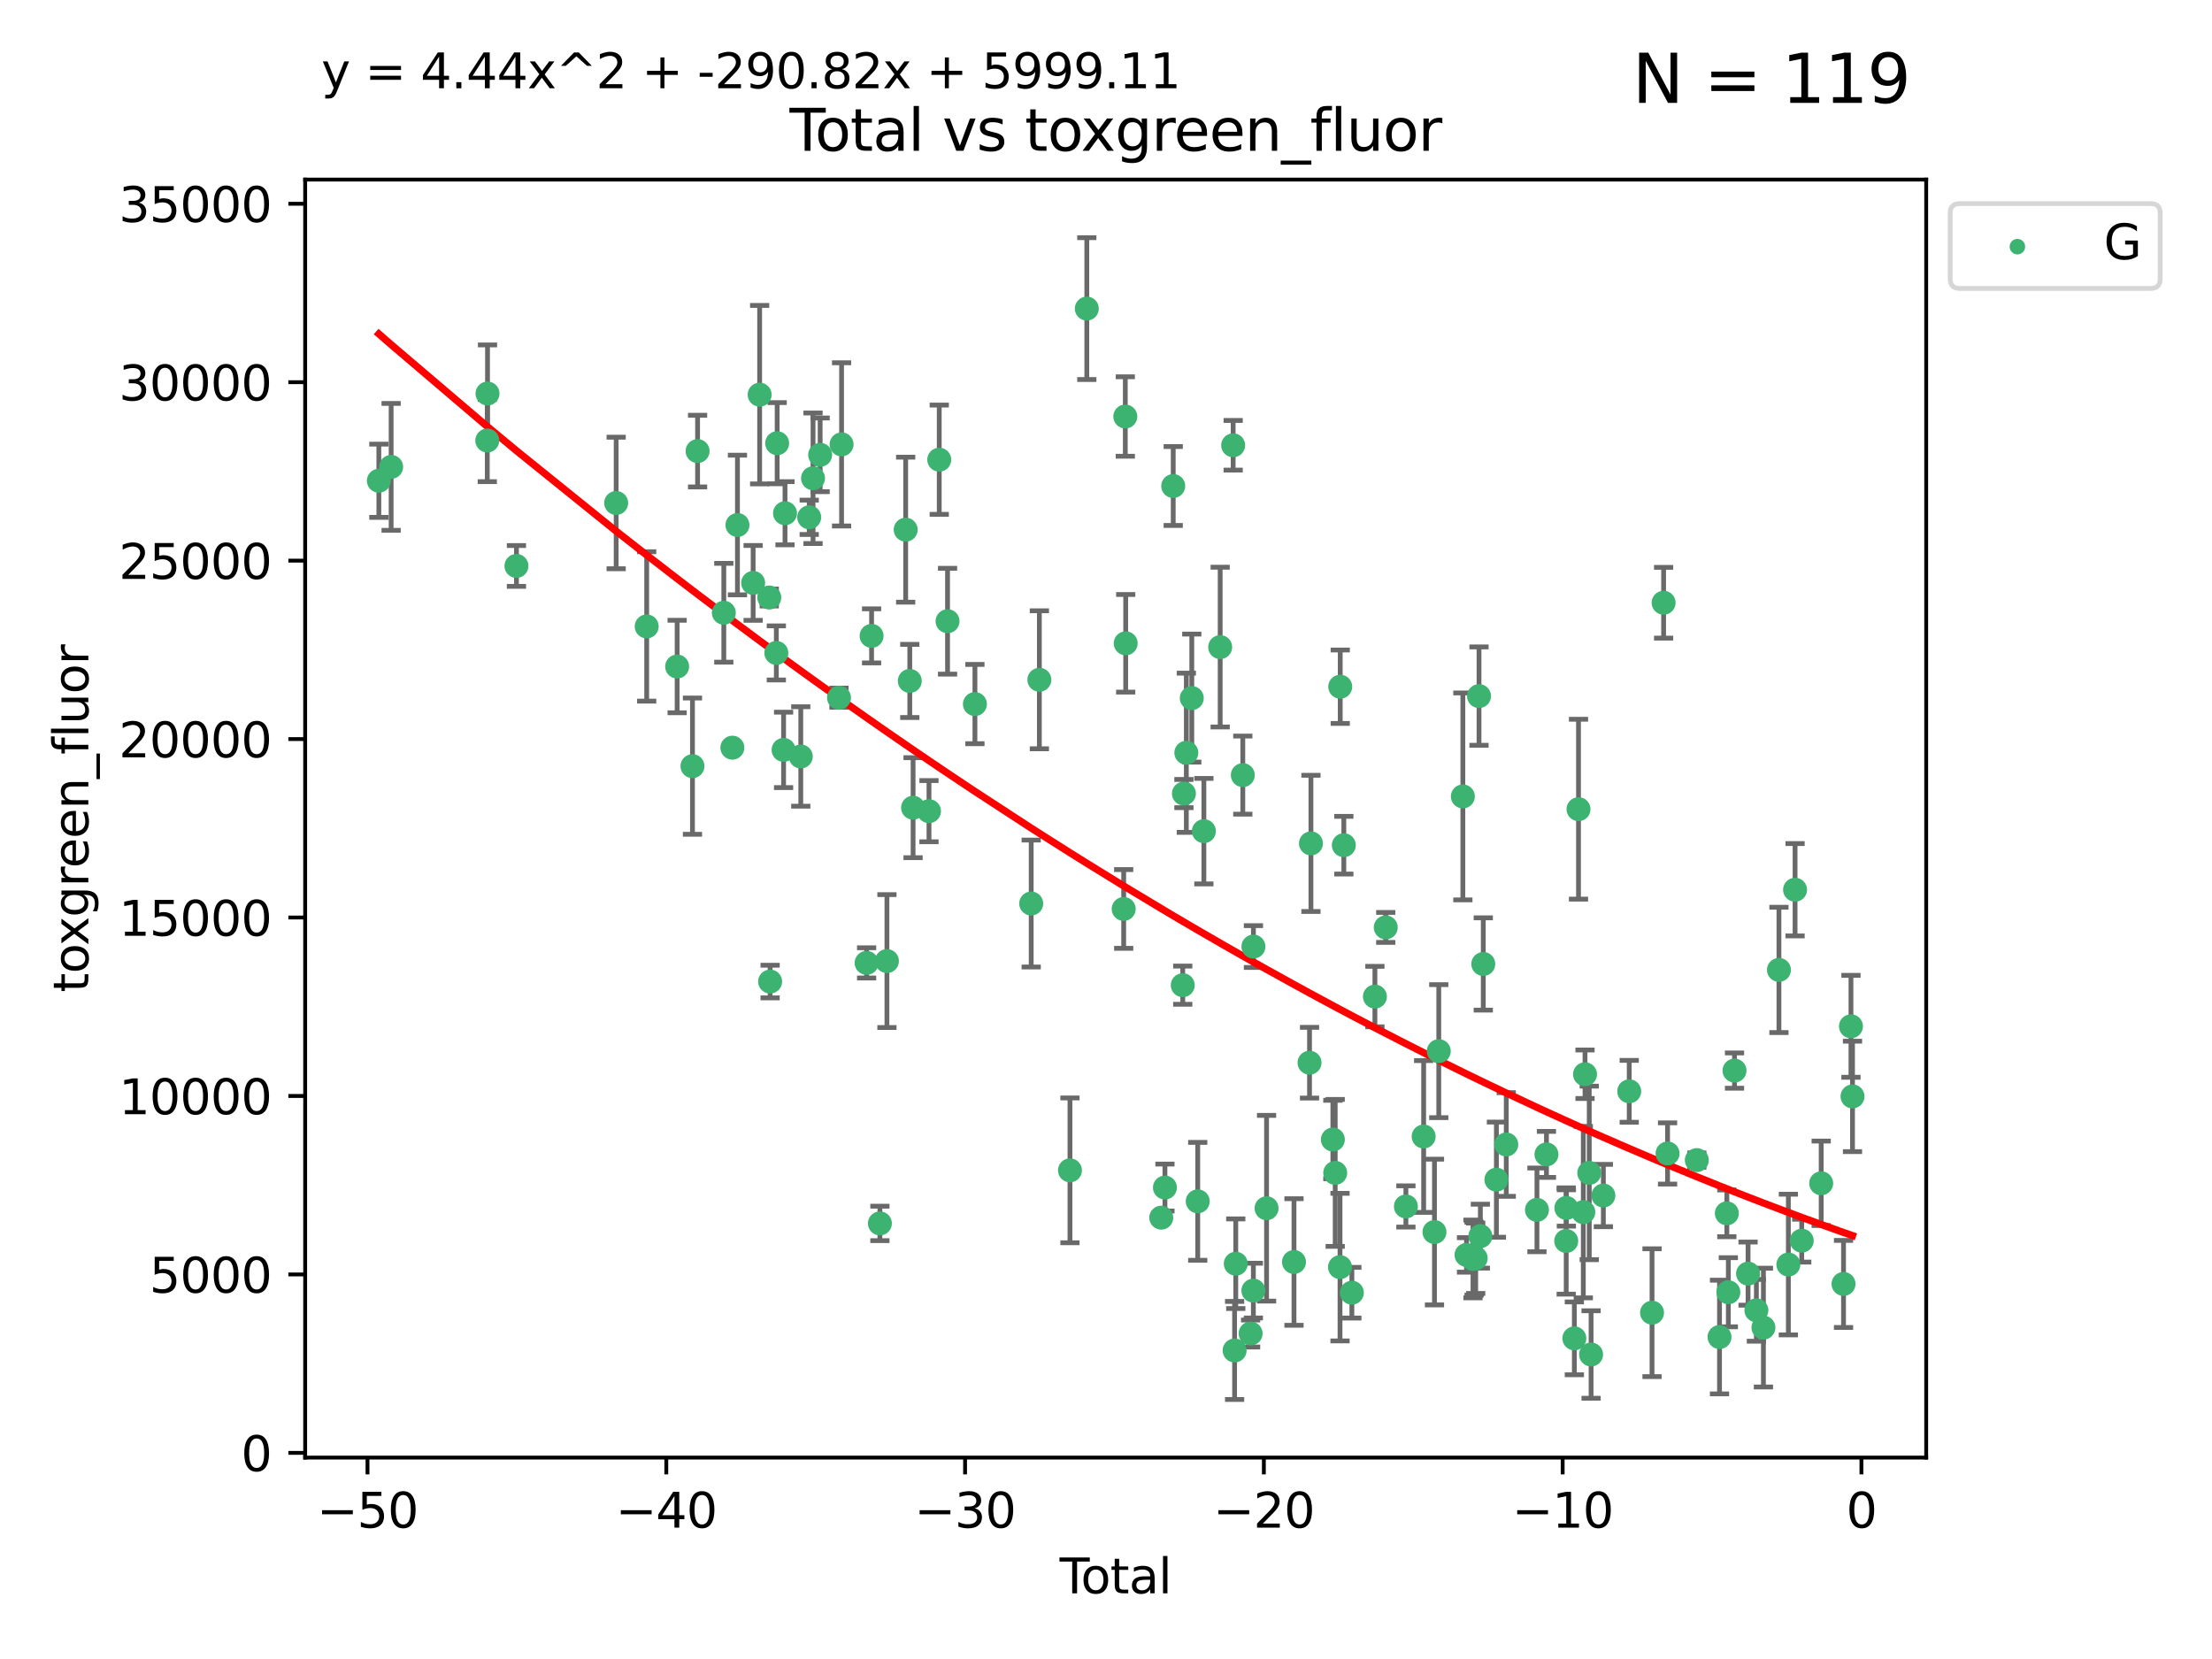 <?xml version="1.0" encoding="utf-8" standalone="no"?>
<!DOCTYPE svg PUBLIC "-//W3C//DTD SVG 1.1//EN"
  "http://www.w3.org/Graphics/SVG/1.1/DTD/svg11.dtd">
<svg xmlns:xlink="http://www.w3.org/1999/xlink" width="460.8pt" height="345.6pt" viewBox="0 0 460.8 345.6" xmlns="http://www.w3.org/2000/svg" version="1.1">
 <defs>
  <style type="text/css">*{stroke-linejoin: round; stroke-linecap: butt}</style>
 </defs>
 <g id="figure_1">
  <g id="patch_1">
   <path d="M 0 345.6 
L 460.8 345.6 
L 460.8 0 
L 0 0 
z
" style="fill: #ffffff"/>
  </g>
  <g id="axes_1">
   <g id="patch_2">
    <path d="M 63.571 303.64 
L 401.26 303.64 
L 401.26 37.411 
L 63.571 37.411 
z
" style="fill: #ffffff"/>
   </g>
   <g id="PathCollection_1">
    <defs>
     <path id="m2d27ba7c68" d="M 0 1.118 
C 0.297 1.118 0.581 1 0.791 0.791 
C 1 0.581 1.118 0.297 1.118 0 
C 1.118 -0.297 1 -0.581 0.791 -0.791 
C 0.581 -1 0.297 -1.118 0 -1.118 
C -0.297 -1.118 -0.581 -1 -0.791 -0.791 
C -1 -0.581 -1.118 -0.297 -1.118 0 
C -1.118 0.297 -1 0.581 -0.791 0.791 
C -0.581 1 -0.297 1.118 0 1.118 
z
" style="stroke: #3cb371"/>
    </defs>
    <g clip-path="url(#p9aa23acbc7)">
     <use xlink:href="#m2d27ba7c68" x="78.921" y="100.148" style="fill: #3cb371; stroke: #3cb371"/>
     <use xlink:href="#m2d27ba7c68" x="81.481" y="97.261" style="fill: #3cb371; stroke: #3cb371"/>
     <use xlink:href="#m2d27ba7c68" x="101.51" y="91.767" style="fill: #3cb371; stroke: #3cb371"/>
     <use xlink:href="#m2d27ba7c68" x="101.558" y="81.979" style="fill: #3cb371; stroke: #3cb371"/>
     <use xlink:href="#m2d27ba7c68" x="107.586" y="117.895" style="fill: #3cb371; stroke: #3cb371"/>
     <use xlink:href="#m2d27ba7c68" x="128.357" y="104.778" style="fill: #3cb371; stroke: #3cb371"/>
     <use xlink:href="#m2d27ba7c68" x="134.718" y="130.495" style="fill: #3cb371; stroke: #3cb371"/>
     <use xlink:href="#m2d27ba7c68" x="141.06" y="138.85" style="fill: #3cb371; stroke: #3cb371"/>
     <use xlink:href="#m2d27ba7c68" x="144.254" y="159.604" style="fill: #3cb371; stroke: #3cb371"/>
     <use xlink:href="#m2d27ba7c68" x="145.32" y="93.971" style="fill: #3cb371; stroke: #3cb371"/>
     <use xlink:href="#m2d27ba7c68" x="150.783" y="127.647" style="fill: #3cb371; stroke: #3cb371"/>
     <use xlink:href="#m2d27ba7c68" x="152.565" y="155.753" style="fill: #3cb371; stroke: #3cb371"/>
     <use xlink:href="#m2d27ba7c68" x="153.626" y="109.367" style="fill: #3cb371; stroke: #3cb371"/>
     <use xlink:href="#m2d27ba7c68" x="156.893" y="121.431" style="fill: #3cb371; stroke: #3cb371"/>
     <use xlink:href="#m2d27ba7c68" x="158.248" y="82.216" style="fill: #3cb371; stroke: #3cb371"/>
     <use xlink:href="#m2d27ba7c68" x="160.252" y="124.469" style="fill: #3cb371; stroke: #3cb371"/>
     <use xlink:href="#m2d27ba7c68" x="160.43" y="204.475" style="fill: #3cb371; stroke: #3cb371"/>
     <use xlink:href="#m2d27ba7c68" x="161.724" y="136.016" style="fill: #3cb371; stroke: #3cb371"/>
     <use xlink:href="#m2d27ba7c68" x="161.896" y="92.327" style="fill: #3cb371; stroke: #3cb371"/>
     <use xlink:href="#m2d27ba7c68" x="163.235" y="156.216" style="fill: #3cb371; stroke: #3cb371"/>
     <use xlink:href="#m2d27ba7c68" x="163.533" y="106.915" style="fill: #3cb371; stroke: #3cb371"/>
     <use xlink:href="#m2d27ba7c68" x="166.818" y="157.589" style="fill: #3cb371; stroke: #3cb371"/>
     <use xlink:href="#m2d27ba7c68" x="168.572" y="107.762" style="fill: #3cb371; stroke: #3cb371"/>
     <use xlink:href="#m2d27ba7c68" x="169.37" y="99.628" style="fill: #3cb371; stroke: #3cb371"/>
     <use xlink:href="#m2d27ba7c68" x="170.85" y="94.75" style="fill: #3cb371; stroke: #3cb371"/>
     <use xlink:href="#m2d27ba7c68" x="174.78" y="145.345" style="fill: #3cb371; stroke: #3cb371"/>
     <use xlink:href="#m2d27ba7c68" x="175.316" y="92.57" style="fill: #3cb371; stroke: #3cb371"/>
     <use xlink:href="#m2d27ba7c68" x="180.532" y="200.587" style="fill: #3cb371; stroke: #3cb371"/>
     <use xlink:href="#m2d27ba7c68" x="181.567" y="132.467" style="fill: #3cb371; stroke: #3cb371"/>
     <use xlink:href="#m2d27ba7c68" x="183.298" y="254.859" style="fill: #3cb371; stroke: #3cb371"/>
     <use xlink:href="#m2d27ba7c68" x="184.764" y="200.208" style="fill: #3cb371; stroke: #3cb371"/>
     <use xlink:href="#m2d27ba7c68" x="188.668" y="110.339" style="fill: #3cb371; stroke: #3cb371"/>
     <use xlink:href="#m2d27ba7c68" x="189.525" y="141.853" style="fill: #3cb371; stroke: #3cb371"/>
     <use xlink:href="#m2d27ba7c68" x="190.211" y="168.257" style="fill: #3cb371; stroke: #3cb371"/>
     <use xlink:href="#m2d27ba7c68" x="193.525" y="168.983" style="fill: #3cb371; stroke: #3cb371"/>
     <use xlink:href="#m2d27ba7c68" x="195.663" y="95.762" style="fill: #3cb371; stroke: #3cb371"/>
     <use xlink:href="#m2d27ba7c68" x="197.393" y="129.411" style="fill: #3cb371; stroke: #3cb371"/>
     <use xlink:href="#m2d27ba7c68" x="203.094" y="146.671" style="fill: #3cb371; stroke: #3cb371"/>
     <use xlink:href="#m2d27ba7c68" x="214.817" y="188.22" style="fill: #3cb371; stroke: #3cb371"/>
     <use xlink:href="#m2d27ba7c68" x="216.52" y="141.609" style="fill: #3cb371; stroke: #3cb371"/>
     <use xlink:href="#m2d27ba7c68" x="222.893" y="243.806" style="fill: #3cb371; stroke: #3cb371"/>
     <use xlink:href="#m2d27ba7c68" x="226.402" y="64.286" style="fill: #3cb371; stroke: #3cb371"/>
     <use xlink:href="#m2d27ba7c68" x="234.085" y="189.351" style="fill: #3cb371; stroke: #3cb371"/>
     <use xlink:href="#m2d27ba7c68" x="234.422" y="86.767" style="fill: #3cb371; stroke: #3cb371"/>
     <use xlink:href="#m2d27ba7c68" x="234.505" y="134.014" style="fill: #3cb371; stroke: #3cb371"/>
     <use xlink:href="#m2d27ba7c68" x="241.911" y="253.661" style="fill: #3cb371; stroke: #3cb371"/>
     <use xlink:href="#m2d27ba7c68" x="242.678" y="247.387" style="fill: #3cb371; stroke: #3cb371"/>
     <use xlink:href="#m2d27ba7c68" x="244.404" y="101.246" style="fill: #3cb371; stroke: #3cb371"/>
     <use xlink:href="#m2d27ba7c68" x="246.389" y="205.233" style="fill: #3cb371; stroke: #3cb371"/>
     <use xlink:href="#m2d27ba7c68" x="246.632" y="165.313" style="fill: #3cb371; stroke: #3cb371"/>
     <use xlink:href="#m2d27ba7c68" x="247.135" y="156.814" style="fill: #3cb371; stroke: #3cb371"/>
     <use xlink:href="#m2d27ba7c68" x="248.271" y="145.427" style="fill: #3cb371; stroke: #3cb371"/>
     <use xlink:href="#m2d27ba7c68" x="249.51" y="250.261" style="fill: #3cb371; stroke: #3cb371"/>
     <use xlink:href="#m2d27ba7c68" x="250.789" y="173.146" style="fill: #3cb371; stroke: #3cb371"/>
     <use xlink:href="#m2d27ba7c68" x="254.185" y="134.804" style="fill: #3cb371; stroke: #3cb371"/>
     <use xlink:href="#m2d27ba7c68" x="256.889" y="92.759" style="fill: #3cb371; stroke: #3cb371"/>
     <use xlink:href="#m2d27ba7c68" x="257.19" y="281.325" style="fill: #3cb371; stroke: #3cb371"/>
     <use xlink:href="#m2d27ba7c68" x="257.434" y="263.255" style="fill: #3cb371; stroke: #3cb371"/>
     <use xlink:href="#m2d27ba7c68" x="258.899" y="161.471" style="fill: #3cb371; stroke: #3cb371"/>
     <use xlink:href="#m2d27ba7c68" x="260.524" y="277.799" style="fill: #3cb371; stroke: #3cb371"/>
     <use xlink:href="#m2d27ba7c68" x="261.098" y="268.856" style="fill: #3cb371; stroke: #3cb371"/>
     <use xlink:href="#m2d27ba7c68" x="261.111" y="197.186" style="fill: #3cb371; stroke: #3cb371"/>
     <use xlink:href="#m2d27ba7c68" x="263.848" y="251.7" style="fill: #3cb371; stroke: #3cb371"/>
     <use xlink:href="#m2d27ba7c68" x="269.563" y="262.898" style="fill: #3cb371; stroke: #3cb371"/>
     <use xlink:href="#m2d27ba7c68" x="272.798" y="221.381" style="fill: #3cb371; stroke: #3cb371"/>
     <use xlink:href="#m2d27ba7c68" x="273.095" y="175.692" style="fill: #3cb371; stroke: #3cb371"/>
     <use xlink:href="#m2d27ba7c68" x="277.659" y="237.384" style="fill: #3cb371; stroke: #3cb371"/>
     <use xlink:href="#m2d27ba7c68" x="278.147" y="244.335" style="fill: #3cb371; stroke: #3cb371"/>
     <use xlink:href="#m2d27ba7c68" x="279.15" y="263.967" style="fill: #3cb371; stroke: #3cb371"/>
     <use xlink:href="#m2d27ba7c68" x="279.196" y="143.057" style="fill: #3cb371; stroke: #3cb371"/>
     <use xlink:href="#m2d27ba7c68" x="279.944" y="176.07" style="fill: #3cb371; stroke: #3cb371"/>
     <use xlink:href="#m2d27ba7c68" x="281.619" y="269.292" style="fill: #3cb371; stroke: #3cb371"/>
     <use xlink:href="#m2d27ba7c68" x="286.418" y="207.606" style="fill: #3cb371; stroke: #3cb371"/>
     <use xlink:href="#m2d27ba7c68" x="288.676" y="193.197" style="fill: #3cb371; stroke: #3cb371"/>
     <use xlink:href="#m2d27ba7c68" x="292.874" y="251.327" style="fill: #3cb371; stroke: #3cb371"/>
     <use xlink:href="#m2d27ba7c68" x="296.573" y="236.753" style="fill: #3cb371; stroke: #3cb371"/>
     <use xlink:href="#m2d27ba7c68" x="298.827" y="256.659" style="fill: #3cb371; stroke: #3cb371"/>
     <use xlink:href="#m2d27ba7c68" x="299.723" y="218.974" style="fill: #3cb371; stroke: #3cb371"/>
     <use xlink:href="#m2d27ba7c68" x="304.74" y="165.908" style="fill: #3cb371; stroke: #3cb371"/>
     <use xlink:href="#m2d27ba7c68" x="305.503" y="261.421" style="fill: #3cb371; stroke: #3cb371"/>
     <use xlink:href="#m2d27ba7c68" x="306.852" y="262.264" style="fill: #3cb371; stroke: #3cb371"/>
     <use xlink:href="#m2d27ba7c68" x="307.081" y="262.208" style="fill: #3cb371; stroke: #3cb371"/>
     <use xlink:href="#m2d27ba7c68" x="307.414" y="262.112" style="fill: #3cb371; stroke: #3cb371"/>
     <use xlink:href="#m2d27ba7c68" x="308.106" y="145.01" style="fill: #3cb371; stroke: #3cb371"/>
     <use xlink:href="#m2d27ba7c68" x="308.386" y="257.517" style="fill: #3cb371; stroke: #3cb371"/>
     <use xlink:href="#m2d27ba7c68" x="308.995" y="200.814" style="fill: #3cb371; stroke: #3cb371"/>
     <use xlink:href="#m2d27ba7c68" x="311.728" y="245.746" style="fill: #3cb371; stroke: #3cb371"/>
     <use xlink:href="#m2d27ba7c68" x="313.781" y="238.421" style="fill: #3cb371; stroke: #3cb371"/>
     <use xlink:href="#m2d27ba7c68" x="320.174" y="252.039" style="fill: #3cb371; stroke: #3cb371"/>
     <use xlink:href="#m2d27ba7c68" x="322.154" y="240.481" style="fill: #3cb371; stroke: #3cb371"/>
     <use xlink:href="#m2d27ba7c68" x="326.27" y="258.52" style="fill: #3cb371; stroke: #3cb371"/>
     <use xlink:href="#m2d27ba7c68" x="326.302" y="251.637" style="fill: #3cb371; stroke: #3cb371"/>
     <use xlink:href="#m2d27ba7c68" x="327.966" y="278.805" style="fill: #3cb371; stroke: #3cb371"/>
     <use xlink:href="#m2d27ba7c68" x="328.832" y="168.568" style="fill: #3cb371; stroke: #3cb371"/>
     <use xlink:href="#m2d27ba7c68" x="329.833" y="252.509" style="fill: #3cb371; stroke: #3cb371"/>
     <use xlink:href="#m2d27ba7c68" x="330.188" y="223.788" style="fill: #3cb371; stroke: #3cb371"/>
     <use xlink:href="#m2d27ba7c68" x="331.07" y="244.339" style="fill: #3cb371; stroke: #3cb371"/>
     <use xlink:href="#m2d27ba7c68" x="331.453" y="282.168" style="fill: #3cb371; stroke: #3cb371"/>
     <use xlink:href="#m2d27ba7c68" x="334.01" y="249.05" style="fill: #3cb371; stroke: #3cb371"/>
     <use xlink:href="#m2d27ba7c68" x="339.397" y="227.341" style="fill: #3cb371; stroke: #3cb371"/>
     <use xlink:href="#m2d27ba7c68" x="344.148" y="273.456" style="fill: #3cb371; stroke: #3cb371"/>
     <use xlink:href="#m2d27ba7c68" x="346.561" y="125.561" style="fill: #3cb371; stroke: #3cb371"/>
     <use xlink:href="#m2d27ba7c68" x="347.385" y="240.287" style="fill: #3cb371; stroke: #3cb371"/>
     <use xlink:href="#m2d27ba7c68" x="353.478" y="241.67" style="fill: #3cb371; stroke: #3cb371"/>
     <use xlink:href="#m2d27ba7c68" x="358.206" y="278.528" style="fill: #3cb371; stroke: #3cb371"/>
     <use xlink:href="#m2d27ba7c68" x="359.732" y="252.76" style="fill: #3cb371; stroke: #3cb371"/>
     <use xlink:href="#m2d27ba7c68" x="360.045" y="269.199" style="fill: #3cb371; stroke: #3cb371"/>
     <use xlink:href="#m2d27ba7c68" x="361.329" y="223.023" style="fill: #3cb371; stroke: #3cb371"/>
     <use xlink:href="#m2d27ba7c68" x="364.154" y="265.318" style="fill: #3cb371; stroke: #3cb371"/>
     <use xlink:href="#m2d27ba7c68" x="365.887" y="272.964" style="fill: #3cb371; stroke: #3cb371"/>
     <use xlink:href="#m2d27ba7c68" x="367.354" y="276.562" style="fill: #3cb371; stroke: #3cb371"/>
     <use xlink:href="#m2d27ba7c68" x="370.586" y="202.048" style="fill: #3cb371; stroke: #3cb371"/>
     <use xlink:href="#m2d27ba7c68" x="372.549" y="263.428" style="fill: #3cb371; stroke: #3cb371"/>
     <use xlink:href="#m2d27ba7c68" x="373.946" y="185.35" style="fill: #3cb371; stroke: #3cb371"/>
     <use xlink:href="#m2d27ba7c68" x="375.334" y="258.453" style="fill: #3cb371; stroke: #3cb371"/>
     <use xlink:href="#m2d27ba7c68" x="379.388" y="246.501" style="fill: #3cb371; stroke: #3cb371"/>
     <use xlink:href="#m2d27ba7c68" x="384.039" y="267.466" style="fill: #3cb371; stroke: #3cb371"/>
     <use xlink:href="#m2d27ba7c68" x="385.588" y="213.799" style="fill: #3cb371; stroke: #3cb371"/>
     <use xlink:href="#m2d27ba7c68" x="385.911" y="228.404" style="fill: #3cb371; stroke: #3cb371"/>
    </g>
   </g>
   <g id="matplotlib.axis_1">
    <g id="xtick_1">
     <g id="line2d_1">
      <defs>
       <path id="mb11c3786b9" d="M 0 0 
L 0 3.5 
" style="stroke: #000000; stroke-width: 0.8"/>
      </defs>
      <g>
       <use xlink:href="#mb11c3786b9" x="76.557" y="303.64" style="stroke: #000000; stroke-width: 0.8"/>
      </g>
     </g>
     <g id="text_1">
      <!-- −50 -->
      <g transform="translate(66.005 318.238)scale(0.1 -0.1)">
       <defs>
        <path id="DejaVuSans-2212" d="M 678 2272 
L 4684 2272 
L 4684 1741 
L 678 1741 
L 678 2272 
z
" transform="scale(0.016)"/>
        <path id="DejaVuSans-35" d="M 691 4666 
L 3169 4666 
L 3169 4134 
L 1269 4134 
L 1269 2991 
Q 1406 3038 1543 3061 
Q 1681 3084 1819 3084 
Q 2600 3084 3056 2656 
Q 3513 2228 3513 1497 
Q 3513 744 3044 326 
Q 2575 -91 1722 -91 
Q 1428 -91 1123 -41 
Q 819 9 494 109 
L 494 744 
Q 775 591 1075 516 
Q 1375 441 1709 441 
Q 2250 441 2565 725 
Q 2881 1009 2881 1497 
Q 2881 1984 2565 2268 
Q 2250 2553 1709 2553 
Q 1456 2553 1204 2497 
Q 953 2441 691 2322 
L 691 4666 
z
" transform="scale(0.016)"/>
        <path id="DejaVuSans-30" d="M 2034 4250 
Q 1547 4250 1301 3770 
Q 1056 3291 1056 2328 
Q 1056 1369 1301 889 
Q 1547 409 2034 409 
Q 2525 409 2770 889 
Q 3016 1369 3016 2328 
Q 3016 3291 2770 3770 
Q 2525 4250 2034 4250 
z
M 2034 4750 
Q 2819 4750 3233 4129 
Q 3647 3509 3647 2328 
Q 3647 1150 3233 529 
Q 2819 -91 2034 -91 
Q 1250 -91 836 529 
Q 422 1150 422 2328 
Q 422 3509 836 4129 
Q 1250 4750 2034 4750 
z
" transform="scale(0.016)"/>
       </defs>
       <use xlink:href="#DejaVuSans-2212"/>
       <use xlink:href="#DejaVuSans-35" x="83.789"/>
       <use xlink:href="#DejaVuSans-30" x="147.412"/>
      </g>
     </g>
    </g>
    <g id="xtick_2">
     <g id="line2d_2">
      <g>
       <use xlink:href="#mb11c3786b9" x="138.8" y="303.64" style="stroke: #000000; stroke-width: 0.8"/>
      </g>
     </g>
     <g id="text_2">
      <!-- −40 -->
      <g transform="translate(128.248 318.238)scale(0.1 -0.1)">
       <defs>
        <path id="DejaVuSans-34" d="M 2419 4116 
L 825 1625 
L 2419 1625 
L 2419 4116 
z
M 2253 4666 
L 3047 4666 
L 3047 1625 
L 3713 1625 
L 3713 1100 
L 3047 1100 
L 3047 0 
L 2419 0 
L 2419 1100 
L 313 1100 
L 313 1709 
L 2253 4666 
z
" transform="scale(0.016)"/>
       </defs>
       <use xlink:href="#DejaVuSans-2212"/>
       <use xlink:href="#DejaVuSans-34" x="83.789"/>
       <use xlink:href="#DejaVuSans-30" x="147.412"/>
      </g>
     </g>
    </g>
    <g id="xtick_3">
     <g id="line2d_3">
      <g>
       <use xlink:href="#mb11c3786b9" x="201.043" y="303.64" style="stroke: #000000; stroke-width: 0.8"/>
      </g>
     </g>
     <g id="text_3">
      <!-- −30 -->
      <g transform="translate(190.491 318.238)scale(0.1 -0.1)">
       <defs>
        <path id="DejaVuSans-33" d="M 2597 2516 
Q 3050 2419 3304 2112 
Q 3559 1806 3559 1356 
Q 3559 666 3084 287 
Q 2609 -91 1734 -91 
Q 1441 -91 1130 -33 
Q 819 25 488 141 
L 488 750 
Q 750 597 1062 519 
Q 1375 441 1716 441 
Q 2309 441 2620 675 
Q 2931 909 2931 1356 
Q 2931 1769 2642 2001 
Q 2353 2234 1838 2234 
L 1294 2234 
L 1294 2753 
L 1863 2753 
Q 2328 2753 2575 2939 
Q 2822 3125 2822 3475 
Q 2822 3834 2567 4026 
Q 2313 4219 1838 4219 
Q 1578 4219 1281 4162 
Q 984 4106 628 3988 
L 628 4550 
Q 988 4650 1302 4700 
Q 1616 4750 1894 4750 
Q 2613 4750 3031 4423 
Q 3450 4097 3450 3541 
Q 3450 3153 3228 2886 
Q 3006 2619 2597 2516 
z
" transform="scale(0.016)"/>
       </defs>
       <use xlink:href="#DejaVuSans-2212"/>
       <use xlink:href="#DejaVuSans-33" x="83.789"/>
       <use xlink:href="#DejaVuSans-30" x="147.412"/>
      </g>
     </g>
    </g>
    <g id="xtick_4">
     <g id="line2d_4">
      <g>
       <use xlink:href="#mb11c3786b9" x="263.286" y="303.64" style="stroke: #000000; stroke-width: 0.8"/>
      </g>
     </g>
     <g id="text_4">
      <!-- −20 -->
      <g transform="translate(252.734 318.238)scale(0.1 -0.1)">
       <defs>
        <path id="DejaVuSans-32" d="M 1228 531 
L 3431 531 
L 3431 0 
L 469 0 
L 469 531 
Q 828 903 1448 1529 
Q 2069 2156 2228 2338 
Q 2531 2678 2651 2914 
Q 2772 3150 2772 3378 
Q 2772 3750 2511 3984 
Q 2250 4219 1831 4219 
Q 1534 4219 1204 4116 
Q 875 4013 500 3803 
L 500 4441 
Q 881 4594 1212 4672 
Q 1544 4750 1819 4750 
Q 2544 4750 2975 4387 
Q 3406 4025 3406 3419 
Q 3406 3131 3298 2873 
Q 3191 2616 2906 2266 
Q 2828 2175 2409 1742 
Q 1991 1309 1228 531 
z
" transform="scale(0.016)"/>
       </defs>
       <use xlink:href="#DejaVuSans-2212"/>
       <use xlink:href="#DejaVuSans-32" x="83.789"/>
       <use xlink:href="#DejaVuSans-30" x="147.412"/>
      </g>
     </g>
    </g>
    <g id="xtick_5">
     <g id="line2d_5">
      <g>
       <use xlink:href="#mb11c3786b9" x="325.529" y="303.64" style="stroke: #000000; stroke-width: 0.8"/>
      </g>
     </g>
     <g id="text_5">
      <!-- −10 -->
      <g transform="translate(314.977 318.238)scale(0.1 -0.1)">
       <defs>
        <path id="DejaVuSans-31" d="M 794 531 
L 1825 531 
L 1825 4091 
L 703 3866 
L 703 4441 
L 1819 4666 
L 2450 4666 
L 2450 531 
L 3481 531 
L 3481 0 
L 794 0 
L 794 531 
z
" transform="scale(0.016)"/>
       </defs>
       <use xlink:href="#DejaVuSans-2212"/>
       <use xlink:href="#DejaVuSans-31" x="83.789"/>
       <use xlink:href="#DejaVuSans-30" x="147.412"/>
      </g>
     </g>
    </g>
    <g id="xtick_6">
     <g id="line2d_6">
      <g>
       <use xlink:href="#mb11c3786b9" x="387.772" y="303.64" style="stroke: #000000; stroke-width: 0.8"/>
      </g>
     </g>
     <g id="text_6">
      <!-- 0 -->
      <g transform="translate(384.591 318.238)scale(0.1 -0.1)">
       <use xlink:href="#DejaVuSans-30"/>
      </g>
     </g>
    </g>
    <g id="text_7">
     <!-- Total -->
     <g transform="translate(220.739 331.917)scale(0.1 -0.1)">
      <defs>
       <path id="DejaVuSans-54" d="M -19 4666 
L 3928 4666 
L 3928 4134 
L 2272 4134 
L 2272 0 
L 1638 0 
L 1638 4134 
L -19 4134 
L -19 4666 
z
" transform="scale(0.016)"/>
       <path id="DejaVuSans-6f" d="M 1959 3097 
Q 1497 3097 1228 2736 
Q 959 2375 959 1747 
Q 959 1119 1226 758 
Q 1494 397 1959 397 
Q 2419 397 2687 759 
Q 2956 1122 2956 1747 
Q 2956 2369 2687 2733 
Q 2419 3097 1959 3097 
z
M 1959 3584 
Q 2709 3584 3137 3096 
Q 3566 2609 3566 1747 
Q 3566 888 3137 398 
Q 2709 -91 1959 -91 
Q 1206 -91 779 398 
Q 353 888 353 1747 
Q 353 2609 779 3096 
Q 1206 3584 1959 3584 
z
" transform="scale(0.016)"/>
       <path id="DejaVuSans-74" d="M 1172 4494 
L 1172 3500 
L 2356 3500 
L 2356 3053 
L 1172 3053 
L 1172 1153 
Q 1172 725 1289 603 
Q 1406 481 1766 481 
L 2356 481 
L 2356 0 
L 1766 0 
Q 1100 0 847 248 
Q 594 497 594 1153 
L 594 3053 
L 172 3053 
L 172 3500 
L 594 3500 
L 594 4494 
L 1172 4494 
z
" transform="scale(0.016)"/>
       <path id="DejaVuSans-61" d="M 2194 1759 
Q 1497 1759 1228 1600 
Q 959 1441 959 1056 
Q 959 750 1161 570 
Q 1363 391 1709 391 
Q 2188 391 2477 730 
Q 2766 1069 2766 1631 
L 2766 1759 
L 2194 1759 
z
M 3341 1997 
L 3341 0 
L 2766 0 
L 2766 531 
Q 2569 213 2275 61 
Q 1981 -91 1556 -91 
Q 1019 -91 701 211 
Q 384 513 384 1019 
Q 384 1609 779 1909 
Q 1175 2209 1959 2209 
L 2766 2209 
L 2766 2266 
Q 2766 2663 2505 2880 
Q 2244 3097 1772 3097 
Q 1472 3097 1187 3025 
Q 903 2953 641 2809 
L 641 3341 
Q 956 3463 1253 3523 
Q 1550 3584 1831 3584 
Q 2591 3584 2966 3190 
Q 3341 2797 3341 1997 
z
" transform="scale(0.016)"/>
       <path id="DejaVuSans-6c" d="M 603 4863 
L 1178 4863 
L 1178 0 
L 603 0 
L 603 4863 
z
" transform="scale(0.016)"/>
      </defs>
      <use xlink:href="#DejaVuSans-54"/>
      <use xlink:href="#DejaVuSans-6f" x="44.084"/>
      <use xlink:href="#DejaVuSans-74" x="105.266"/>
      <use xlink:href="#DejaVuSans-61" x="144.475"/>
      <use xlink:href="#DejaVuSans-6c" x="205.754"/>
     </g>
    </g>
   </g>
   <g id="matplotlib.axis_2">
    <g id="ytick_1">
     <g id="line2d_7">
      <defs>
       <path id="mee72ca61c0" d="M 0 0 
L -3.5 0 
" style="stroke: #000000; stroke-width: 0.8"/>
      </defs>
      <g>
       <use xlink:href="#mee72ca61c0" x="63.571" y="302.657" style="stroke: #000000; stroke-width: 0.8"/>
      </g>
     </g>
     <g id="text_8">
      <!-- 0 -->
      <g transform="translate(50.209 306.456)scale(0.1 -0.1)">
       <use xlink:href="#DejaVuSans-30"/>
      </g>
     </g>
    </g>
    <g id="ytick_2">
     <g id="line2d_8">
      <g>
       <use xlink:href="#mee72ca61c0" x="63.571" y="265.484" style="stroke: #000000; stroke-width: 0.8"/>
      </g>
     </g>
     <g id="text_9">
      <!-- 5000 -->
      <g transform="translate(31.121 269.283)scale(0.1 -0.1)">
       <use xlink:href="#DejaVuSans-35"/>
       <use xlink:href="#DejaVuSans-30" x="63.623"/>
       <use xlink:href="#DejaVuSans-30" x="127.246"/>
       <use xlink:href="#DejaVuSans-30" x="190.869"/>
      </g>
     </g>
    </g>
    <g id="ytick_3">
     <g id="line2d_9">
      <g>
       <use xlink:href="#mee72ca61c0" x="63.571" y="228.311" style="stroke: #000000; stroke-width: 0.8"/>
      </g>
     </g>
     <g id="text_10">
      <!-- 10000 -->
      <g transform="translate(24.759 232.11)scale(0.1 -0.1)">
       <use xlink:href="#DejaVuSans-31"/>
       <use xlink:href="#DejaVuSans-30" x="63.623"/>
       <use xlink:href="#DejaVuSans-30" x="127.246"/>
       <use xlink:href="#DejaVuSans-30" x="190.869"/>
       <use xlink:href="#DejaVuSans-30" x="254.492"/>
      </g>
     </g>
    </g>
    <g id="ytick_4">
     <g id="line2d_10">
      <g>
       <use xlink:href="#mee72ca61c0" x="63.571" y="191.138" style="stroke: #000000; stroke-width: 0.8"/>
      </g>
     </g>
     <g id="text_11">
      <!-- 15000 -->
      <g transform="translate(24.759 194.937)scale(0.1 -0.1)">
       <use xlink:href="#DejaVuSans-31"/>
       <use xlink:href="#DejaVuSans-35" x="63.623"/>
       <use xlink:href="#DejaVuSans-30" x="127.246"/>
       <use xlink:href="#DejaVuSans-30" x="190.869"/>
       <use xlink:href="#DejaVuSans-30" x="254.492"/>
      </g>
     </g>
    </g>
    <g id="ytick_5">
     <g id="line2d_11">
      <g>
       <use xlink:href="#mee72ca61c0" x="63.571" y="153.965" style="stroke: #000000; stroke-width: 0.8"/>
      </g>
     </g>
     <g id="text_12">
      <!-- 20000 -->
      <g transform="translate(24.759 157.764)scale(0.1 -0.1)">
       <use xlink:href="#DejaVuSans-32"/>
       <use xlink:href="#DejaVuSans-30" x="63.623"/>
       <use xlink:href="#DejaVuSans-30" x="127.246"/>
       <use xlink:href="#DejaVuSans-30" x="190.869"/>
       <use xlink:href="#DejaVuSans-30" x="254.492"/>
      </g>
     </g>
    </g>
    <g id="ytick_6">
     <g id="line2d_12">
      <g>
       <use xlink:href="#mee72ca61c0" x="63.571" y="116.792" style="stroke: #000000; stroke-width: 0.8"/>
      </g>
     </g>
     <g id="text_13">
      <!-- 25000 -->
      <g transform="translate(24.759 120.591)scale(0.1 -0.1)">
       <use xlink:href="#DejaVuSans-32"/>
       <use xlink:href="#DejaVuSans-35" x="63.623"/>
       <use xlink:href="#DejaVuSans-30" x="127.246"/>
       <use xlink:href="#DejaVuSans-30" x="190.869"/>
       <use xlink:href="#DejaVuSans-30" x="254.492"/>
      </g>
     </g>
    </g>
    <g id="ytick_7">
     <g id="line2d_13">
      <g>
       <use xlink:href="#mee72ca61c0" x="63.571" y="79.619" style="stroke: #000000; stroke-width: 0.8"/>
      </g>
     </g>
     <g id="text_14">
      <!-- 30000 -->
      <g transform="translate(24.759 83.418)scale(0.1 -0.1)">
       <use xlink:href="#DejaVuSans-33"/>
       <use xlink:href="#DejaVuSans-30" x="63.623"/>
       <use xlink:href="#DejaVuSans-30" x="127.246"/>
       <use xlink:href="#DejaVuSans-30" x="190.869"/>
       <use xlink:href="#DejaVuSans-30" x="254.492"/>
      </g>
     </g>
    </g>
    <g id="ytick_8">
     <g id="line2d_14">
      <g>
       <use xlink:href="#mee72ca61c0" x="63.571" y="42.445" style="stroke: #000000; stroke-width: 0.8"/>
      </g>
     </g>
     <g id="text_15">
      <!-- 35000 -->
      <g transform="translate(24.759 46.245)scale(0.1 -0.1)">
       <use xlink:href="#DejaVuSans-33"/>
       <use xlink:href="#DejaVuSans-35" x="63.623"/>
       <use xlink:href="#DejaVuSans-30" x="127.246"/>
       <use xlink:href="#DejaVuSans-30" x="190.869"/>
       <use xlink:href="#DejaVuSans-30" x="254.492"/>
      </g>
     </g>
    </g>
    <g id="text_16">
     <!-- toxgreen_fluor -->
     <g transform="translate(18.401 206.72)rotate(-90)scale(0.1 -0.1)">
      <defs>
       <path id="DejaVuSans-78" d="M 3513 3500 
L 2247 1797 
L 3578 0 
L 2900 0 
L 1881 1375 
L 863 0 
L 184 0 
L 1544 1831 
L 300 3500 
L 978 3500 
L 1906 2253 
L 2834 3500 
L 3513 3500 
z
" transform="scale(0.016)"/>
       <path id="DejaVuSans-67" d="M 2906 1791 
Q 2906 2416 2648 2759 
Q 2391 3103 1925 3103 
Q 1463 3103 1205 2759 
Q 947 2416 947 1791 
Q 947 1169 1205 825 
Q 1463 481 1925 481 
Q 2391 481 2648 825 
Q 2906 1169 2906 1791 
z
M 3481 434 
Q 3481 -459 3084 -895 
Q 2688 -1331 1869 -1331 
Q 1566 -1331 1297 -1286 
Q 1028 -1241 775 -1147 
L 775 -588 
Q 1028 -725 1275 -790 
Q 1522 -856 1778 -856 
Q 2344 -856 2625 -561 
Q 2906 -266 2906 331 
L 2906 616 
Q 2728 306 2450 153 
Q 2172 0 1784 0 
Q 1141 0 747 490 
Q 353 981 353 1791 
Q 353 2603 747 3093 
Q 1141 3584 1784 3584 
Q 2172 3584 2450 3431 
Q 2728 3278 2906 2969 
L 2906 3500 
L 3481 3500 
L 3481 434 
z
" transform="scale(0.016)"/>
       <path id="DejaVuSans-72" d="M 2631 2963 
Q 2534 3019 2420 3045 
Q 2306 3072 2169 3072 
Q 1681 3072 1420 2755 
Q 1159 2438 1159 1844 
L 1159 0 
L 581 0 
L 581 3500 
L 1159 3500 
L 1159 2956 
Q 1341 3275 1631 3429 
Q 1922 3584 2338 3584 
Q 2397 3584 2469 3576 
Q 2541 3569 2628 3553 
L 2631 2963 
z
" transform="scale(0.016)"/>
       <path id="DejaVuSans-65" d="M 3597 1894 
L 3597 1613 
L 953 1613 
Q 991 1019 1311 708 
Q 1631 397 2203 397 
Q 2534 397 2845 478 
Q 3156 559 3463 722 
L 3463 178 
Q 3153 47 2828 -22 
Q 2503 -91 2169 -91 
Q 1331 -91 842 396 
Q 353 884 353 1716 
Q 353 2575 817 3079 
Q 1281 3584 2069 3584 
Q 2775 3584 3186 3129 
Q 3597 2675 3597 1894 
z
M 3022 2063 
Q 3016 2534 2758 2815 
Q 2500 3097 2075 3097 
Q 1594 3097 1305 2825 
Q 1016 2553 972 2059 
L 3022 2063 
z
" transform="scale(0.016)"/>
       <path id="DejaVuSans-6e" d="M 3513 2113 
L 3513 0 
L 2938 0 
L 2938 2094 
Q 2938 2591 2744 2837 
Q 2550 3084 2163 3084 
Q 1697 3084 1428 2787 
Q 1159 2491 1159 1978 
L 1159 0 
L 581 0 
L 581 3500 
L 1159 3500 
L 1159 2956 
Q 1366 3272 1645 3428 
Q 1925 3584 2291 3584 
Q 2894 3584 3203 3211 
Q 3513 2838 3513 2113 
z
" transform="scale(0.016)"/>
       <path id="DejaVuSans-5f" d="M 3263 -1063 
L 3263 -1509 
L -63 -1509 
L -63 -1063 
L 3263 -1063 
z
" transform="scale(0.016)"/>
       <path id="DejaVuSans-66" d="M 2375 4863 
L 2375 4384 
L 1825 4384 
Q 1516 4384 1395 4259 
Q 1275 4134 1275 3809 
L 1275 3500 
L 2222 3500 
L 2222 3053 
L 1275 3053 
L 1275 0 
L 697 0 
L 697 3053 
L 147 3053 
L 147 3500 
L 697 3500 
L 697 3744 
Q 697 4328 969 4595 
Q 1241 4863 1831 4863 
L 2375 4863 
z
" transform="scale(0.016)"/>
       <path id="DejaVuSans-75" d="M 544 1381 
L 544 3500 
L 1119 3500 
L 1119 1403 
Q 1119 906 1312 657 
Q 1506 409 1894 409 
Q 2359 409 2629 706 
Q 2900 1003 2900 1516 
L 2900 3500 
L 3475 3500 
L 3475 0 
L 2900 0 
L 2900 538 
Q 2691 219 2414 64 
Q 2138 -91 1772 -91 
Q 1169 -91 856 284 
Q 544 659 544 1381 
z
M 1991 3584 
L 1991 3584 
z
" transform="scale(0.016)"/>
      </defs>
      <use xlink:href="#DejaVuSans-74"/>
      <use xlink:href="#DejaVuSans-6f" x="39.209"/>
      <use xlink:href="#DejaVuSans-78" x="97.266"/>
      <use xlink:href="#DejaVuSans-67" x="156.445"/>
      <use xlink:href="#DejaVuSans-72" x="219.922"/>
      <use xlink:href="#DejaVuSans-65" x="258.785"/>
      <use xlink:href="#DejaVuSans-65" x="320.309"/>
      <use xlink:href="#DejaVuSans-6e" x="381.832"/>
      <use xlink:href="#DejaVuSans-5f" x="445.211"/>
      <use xlink:href="#DejaVuSans-66" x="495.211"/>
      <use xlink:href="#DejaVuSans-6c" x="530.416"/>
      <use xlink:href="#DejaVuSans-75" x="558.199"/>
      <use xlink:href="#DejaVuSans-6f" x="621.578"/>
      <use xlink:href="#DejaVuSans-72" x="682.76"/>
     </g>
    </g>
   </g>
   <g id="LineCollection_1">
    <path d="M 78.921 107.777 
L 78.921 92.52 
" clip-path="url(#p9aa23acbc7)" style="fill: none; stroke: #696969"/>
    <path d="M 81.481 110.477 
L 81.481 84.044 
" clip-path="url(#p9aa23acbc7)" style="fill: none; stroke: #696969"/>
    <path d="M 101.51 100.337 
L 101.51 83.197 
" clip-path="url(#p9aa23acbc7)" style="fill: none; stroke: #696969"/>
    <path d="M 101.558 92.108 
L 101.558 71.85 
" clip-path="url(#p9aa23acbc7)" style="fill: none; stroke: #696969"/>
    <path d="M 107.586 122.146 
L 107.586 113.644 
" clip-path="url(#p9aa23acbc7)" style="fill: none; stroke: #696969"/>
    <path d="M 128.357 118.479 
L 128.357 91.077 
" clip-path="url(#p9aa23acbc7)" style="fill: none; stroke: #696969"/>
    <path d="M 134.718 146.055 
L 134.718 114.936 
" clip-path="url(#p9aa23acbc7)" style="fill: none; stroke: #696969"/>
    <path d="M 141.06 148.483 
L 141.06 129.217 
" clip-path="url(#p9aa23acbc7)" style="fill: none; stroke: #696969"/>
    <path d="M 144.254 173.799 
L 144.254 145.409 
" clip-path="url(#p9aa23acbc7)" style="fill: none; stroke: #696969"/>
    <path d="M 145.32 101.437 
L 145.32 86.506 
" clip-path="url(#p9aa23acbc7)" style="fill: none; stroke: #696969"/>
    <path d="M 150.783 137.94 
L 150.783 117.355 
" clip-path="url(#p9aa23acbc7)" style="fill: none; stroke: #696969"/>
    <path d="M 152.565 156.309 
L 152.565 155.196 
" clip-path="url(#p9aa23acbc7)" style="fill: none; stroke: #696969"/>
    <path d="M 153.626 123.913 
L 153.626 94.82 
" clip-path="url(#p9aa23acbc7)" style="fill: none; stroke: #696969"/>
    <path d="M 156.893 129.23 
L 156.893 113.632 
" clip-path="url(#p9aa23acbc7)" style="fill: none; stroke: #696969"/>
    <path d="M 158.248 100.805 
L 158.248 63.628 
" clip-path="url(#p9aa23acbc7)" style="fill: none; stroke: #696969"/>
    <path d="M 160.252 126.236 
L 160.252 122.702 
" clip-path="url(#p9aa23acbc7)" style="fill: none; stroke: #696969"/>
    <path d="M 160.43 207.875 
L 160.43 201.075 
" clip-path="url(#p9aa23acbc7)" style="fill: none; stroke: #696969"/>
    <path d="M 161.724 141.649 
L 161.724 130.382 
" clip-path="url(#p9aa23acbc7)" style="fill: none; stroke: #696969"/>
    <path d="M 161.896 100.78 
L 161.896 83.873 
" clip-path="url(#p9aa23acbc7)" style="fill: none; stroke: #696969"/>
    <path d="M 163.235 164.071 
L 163.235 148.362 
" clip-path="url(#p9aa23acbc7)" style="fill: none; stroke: #696969"/>
    <path d="M 163.533 113.496 
L 163.533 100.334 
" clip-path="url(#p9aa23acbc7)" style="fill: none; stroke: #696969"/>
    <path d="M 166.818 167.95 
L 166.818 147.229 
" clip-path="url(#p9aa23acbc7)" style="fill: none; stroke: #696969"/>
    <path d="M 168.572 111.343 
L 168.572 104.181 
" clip-path="url(#p9aa23acbc7)" style="fill: none; stroke: #696969"/>
    <path d="M 169.37 113.224 
L 169.37 86.032 
" clip-path="url(#p9aa23acbc7)" style="fill: none; stroke: #696969"/>
    <path d="M 170.85 102.428 
L 170.85 87.072 
" clip-path="url(#p9aa23acbc7)" style="fill: none; stroke: #696969"/>
    <path d="M 174.78 147.34 
L 174.78 143.351 
" clip-path="url(#p9aa23acbc7)" style="fill: none; stroke: #696969"/>
    <path d="M 175.316 109.57 
L 175.316 75.57 
" clip-path="url(#p9aa23acbc7)" style="fill: none; stroke: #696969"/>
    <path d="M 180.532 203.737 
L 180.532 197.436 
" clip-path="url(#p9aa23acbc7)" style="fill: none; stroke: #696969"/>
    <path d="M 181.567 138.101 
L 181.567 126.833 
" clip-path="url(#p9aa23acbc7)" style="fill: none; stroke: #696969"/>
    <path d="M 183.298 258.45 
L 183.298 251.269 
" clip-path="url(#p9aa23acbc7)" style="fill: none; stroke: #696969"/>
    <path d="M 184.764 214.05 
L 184.764 186.365 
" clip-path="url(#p9aa23acbc7)" style="fill: none; stroke: #696969"/>
    <path d="M 188.668 125.442 
L 188.668 95.237 
" clip-path="url(#p9aa23acbc7)" style="fill: none; stroke: #696969"/>
    <path d="M 189.525 149.472 
L 189.525 134.234 
" clip-path="url(#p9aa23acbc7)" style="fill: none; stroke: #696969"/>
    <path d="M 190.211 178.674 
L 190.211 157.84 
" clip-path="url(#p9aa23acbc7)" style="fill: none; stroke: #696969"/>
    <path d="M 193.525 175.358 
L 193.525 162.608 
" clip-path="url(#p9aa23acbc7)" style="fill: none; stroke: #696969"/>
    <path d="M 195.663 107.144 
L 195.663 84.38 
" clip-path="url(#p9aa23acbc7)" style="fill: none; stroke: #696969"/>
    <path d="M 197.393 140.431 
L 197.393 118.392 
" clip-path="url(#p9aa23acbc7)" style="fill: none; stroke: #696969"/>
    <path d="M 203.094 154.929 
L 203.094 138.413 
" clip-path="url(#p9aa23acbc7)" style="fill: none; stroke: #696969"/>
    <path d="M 214.817 201.443 
L 214.817 174.997 
" clip-path="url(#p9aa23acbc7)" style="fill: none; stroke: #696969"/>
    <path d="M 216.52 155.985 
L 216.52 127.233 
" clip-path="url(#p9aa23acbc7)" style="fill: none; stroke: #696969"/>
    <path d="M 222.893 258.893 
L 222.893 228.72 
" clip-path="url(#p9aa23acbc7)" style="fill: none; stroke: #696969"/>
    <path d="M 226.402 79.06 
L 226.402 49.513 
" clip-path="url(#p9aa23acbc7)" style="fill: none; stroke: #696969"/>
    <path d="M 234.085 197.553 
L 234.085 181.149 
" clip-path="url(#p9aa23acbc7)" style="fill: none; stroke: #696969"/>
    <path d="M 234.422 95.043 
L 234.422 78.491 
" clip-path="url(#p9aa23acbc7)" style="fill: none; stroke: #696969"/>
    <path d="M 234.505 144.185 
L 234.505 123.843 
" clip-path="url(#p9aa23acbc7)" style="fill: none; stroke: #696969"/>
    <path d="M 241.911 254.599 
L 241.911 252.722 
" clip-path="url(#p9aa23acbc7)" style="fill: none; stroke: #696969"/>
    <path d="M 242.678 252.278 
L 242.678 242.495 
" clip-path="url(#p9aa23acbc7)" style="fill: none; stroke: #696969"/>
    <path d="M 244.404 109.462 
L 244.404 93.029 
" clip-path="url(#p9aa23acbc7)" style="fill: none; stroke: #696969"/>
    <path d="M 246.389 209.213 
L 246.389 201.253 
" clip-path="url(#p9aa23acbc7)" style="fill: none; stroke: #696969"/>
    <path d="M 246.632 168.252 
L 246.632 162.374 
" clip-path="url(#p9aa23acbc7)" style="fill: none; stroke: #696969"/>
    <path d="M 247.135 173.397 
L 247.135 140.231 
" clip-path="url(#p9aa23acbc7)" style="fill: none; stroke: #696969"/>
    <path d="M 248.271 158.76 
L 248.271 132.093 
" clip-path="url(#p9aa23acbc7)" style="fill: none; stroke: #696969"/>
    <path d="M 249.51 262.541 
L 249.51 237.982 
" clip-path="url(#p9aa23acbc7)" style="fill: none; stroke: #696969"/>
    <path d="M 250.789 184.134 
L 250.789 162.158 
" clip-path="url(#p9aa23acbc7)" style="fill: none; stroke: #696969"/>
    <path d="M 254.185 151.446 
L 254.185 118.162 
" clip-path="url(#p9aa23acbc7)" style="fill: none; stroke: #696969"/>
    <path d="M 256.889 97.928 
L 256.889 87.589 
" clip-path="url(#p9aa23acbc7)" style="fill: none; stroke: #696969"/>
    <path d="M 257.19 291.539 
L 257.19 271.112 
" clip-path="url(#p9aa23acbc7)" style="fill: none; stroke: #696969"/>
    <path d="M 257.434 272.589 
L 257.434 253.921 
" clip-path="url(#p9aa23acbc7)" style="fill: none; stroke: #696969"/>
    <path d="M 258.899 169.608 
L 258.899 153.333 
" clip-path="url(#p9aa23acbc7)" style="fill: none; stroke: #696969"/>
    <path d="M 260.524 280.608 
L 260.524 274.99 
" clip-path="url(#p9aa23acbc7)" style="fill: none; stroke: #696969"/>
    <path d="M 261.098 274.557 
L 261.098 263.156 
" clip-path="url(#p9aa23acbc7)" style="fill: none; stroke: #696969"/>
    <path d="M 261.111 201.541 
L 261.111 192.831 
" clip-path="url(#p9aa23acbc7)" style="fill: none; stroke: #696969"/>
    <path d="M 263.848 271.046 
L 263.848 232.355 
" clip-path="url(#p9aa23acbc7)" style="fill: none; stroke: #696969"/>
    <path d="M 269.563 276.085 
L 269.563 249.712 
" clip-path="url(#p9aa23acbc7)" style="fill: none; stroke: #696969"/>
    <path d="M 272.798 228.746 
L 272.798 214.016 
" clip-path="url(#p9aa23acbc7)" style="fill: none; stroke: #696969"/>
    <path d="M 273.095 189.881 
L 273.095 161.503 
" clip-path="url(#p9aa23acbc7)" style="fill: none; stroke: #696969"/>
    <path d="M 277.659 245.557 
L 277.659 229.21 
" clip-path="url(#p9aa23acbc7)" style="fill: none; stroke: #696969"/>
    <path d="M 278.147 259.641 
L 278.147 229.029 
" clip-path="url(#p9aa23acbc7)" style="fill: none; stroke: #696969"/>
    <path d="M 279.15 279.338 
L 279.15 248.596 
" clip-path="url(#p9aa23acbc7)" style="fill: none; stroke: #696969"/>
    <path d="M 279.196 150.71 
L 279.196 135.405 
" clip-path="url(#p9aa23acbc7)" style="fill: none; stroke: #696969"/>
    <path d="M 279.944 182.078 
L 279.944 170.063 
" clip-path="url(#p9aa23acbc7)" style="fill: none; stroke: #696969"/>
    <path d="M 281.619 274.575 
L 281.619 264.01 
" clip-path="url(#p9aa23acbc7)" style="fill: none; stroke: #696969"/>
    <path d="M 286.418 213.905 
L 286.418 201.307 
" clip-path="url(#p9aa23acbc7)" style="fill: none; stroke: #696969"/>
    <path d="M 288.676 196.317 
L 288.676 190.078 
" clip-path="url(#p9aa23acbc7)" style="fill: none; stroke: #696969"/>
    <path d="M 292.874 255.621 
L 292.874 247.034 
" clip-path="url(#p9aa23acbc7)" style="fill: none; stroke: #696969"/>
    <path d="M 296.573 252.565 
L 296.573 220.94 
" clip-path="url(#p9aa23acbc7)" style="fill: none; stroke: #696969"/>
    <path d="M 298.827 271.837 
L 298.827 241.481 
" clip-path="url(#p9aa23acbc7)" style="fill: none; stroke: #696969"/>
    <path d="M 299.723 232.83 
L 299.723 205.118 
" clip-path="url(#p9aa23acbc7)" style="fill: none; stroke: #696969"/>
    <path d="M 304.74 187.463 
L 304.74 144.352 
" clip-path="url(#p9aa23acbc7)" style="fill: none; stroke: #696969"/>
    <path d="M 305.503 265.016 
L 305.503 257.825 
" clip-path="url(#p9aa23acbc7)" style="fill: none; stroke: #696969"/>
    <path d="M 306.852 270.369 
L 306.852 254.159 
" clip-path="url(#p9aa23acbc7)" style="fill: none; stroke: #696969"/>
    <path d="M 307.081 269.809 
L 307.081 254.608 
" clip-path="url(#p9aa23acbc7)" style="fill: none; stroke: #696969"/>
    <path d="M 307.414 269.441 
L 307.414 254.783 
" clip-path="url(#p9aa23acbc7)" style="fill: none; stroke: #696969"/>
    <path d="M 308.106 155.257 
L 308.106 134.762 
" clip-path="url(#p9aa23acbc7)" style="fill: none; stroke: #696969"/>
    <path d="M 308.386 264.175 
L 308.386 250.858 
" clip-path="url(#p9aa23acbc7)" style="fill: none; stroke: #696969"/>
    <path d="M 308.995 210.428 
L 308.995 191.2 
" clip-path="url(#p9aa23acbc7)" style="fill: none; stroke: #696969"/>
    <path d="M 311.728 257.74 
L 311.728 233.751 
" clip-path="url(#p9aa23acbc7)" style="fill: none; stroke: #696969"/>
    <path d="M 313.781 249.221 
L 313.781 227.622 
" clip-path="url(#p9aa23acbc7)" style="fill: none; stroke: #696969"/>
    <path d="M 320.174 260.759 
L 320.174 243.319 
" clip-path="url(#p9aa23acbc7)" style="fill: none; stroke: #696969"/>
    <path d="M 322.154 245.272 
L 322.154 235.69 
" clip-path="url(#p9aa23acbc7)" style="fill: none; stroke: #696969"/>
    <path d="M 326.27 269.59 
L 326.27 247.451 
" clip-path="url(#p9aa23acbc7)" style="fill: none; stroke: #696969"/>
    <path d="M 326.302 255.426 
L 326.302 247.849 
" clip-path="url(#p9aa23acbc7)" style="fill: none; stroke: #696969"/>
    <path d="M 327.966 286.393 
L 327.966 271.218 
" clip-path="url(#p9aa23acbc7)" style="fill: none; stroke: #696969"/>
    <path d="M 328.832 187.305 
L 328.832 149.83 
" clip-path="url(#p9aa23acbc7)" style="fill: none; stroke: #696969"/>
    <path d="M 329.833 270.368 
L 329.833 234.65 
" clip-path="url(#p9aa23acbc7)" style="fill: none; stroke: #696969"/>
    <path d="M 330.188 228.841 
L 330.188 218.735 
" clip-path="url(#p9aa23acbc7)" style="fill: none; stroke: #696969"/>
    <path d="M 331.07 262.409 
L 331.07 226.268 
" clip-path="url(#p9aa23acbc7)" style="fill: none; stroke: #696969"/>
    <path d="M 331.453 291.281 
L 331.453 273.055 
" clip-path="url(#p9aa23acbc7)" style="fill: none; stroke: #696969"/>
    <path d="M 334.01 255.542 
L 334.01 242.558 
" clip-path="url(#p9aa23acbc7)" style="fill: none; stroke: #696969"/>
    <path d="M 339.397 233.785 
L 339.397 220.897 
" clip-path="url(#p9aa23acbc7)" style="fill: none; stroke: #696969"/>
    <path d="M 344.148 286.769 
L 344.148 260.143 
" clip-path="url(#p9aa23acbc7)" style="fill: none; stroke: #696969"/>
    <path d="M 346.561 132.933 
L 346.561 118.188 
" clip-path="url(#p9aa23acbc7)" style="fill: none; stroke: #696969"/>
    <path d="M 347.385 246.662 
L 347.385 233.911 
" clip-path="url(#p9aa23acbc7)" style="fill: none; stroke: #696969"/>
    <path d="M 353.478 243.16 
L 353.478 240.179 
" clip-path="url(#p9aa23acbc7)" style="fill: none; stroke: #696969"/>
    <path d="M 358.206 290.368 
L 358.206 266.687 
" clip-path="url(#p9aa23acbc7)" style="fill: none; stroke: #696969"/>
    <path d="M 359.732 257.628 
L 359.732 247.892 
" clip-path="url(#p9aa23acbc7)" style="fill: none; stroke: #696969"/>
    <path d="M 360.045 276.399 
L 360.045 261.999 
" clip-path="url(#p9aa23acbc7)" style="fill: none; stroke: #696969"/>
    <path d="M 361.329 226.696 
L 361.329 219.351 
" clip-path="url(#p9aa23acbc7)" style="fill: none; stroke: #696969"/>
    <path d="M 364.154 271.892 
L 364.154 258.743 
" clip-path="url(#p9aa23acbc7)" style="fill: none; stroke: #696969"/>
    <path d="M 365.887 279.398 
L 365.887 266.531 
" clip-path="url(#p9aa23acbc7)" style="fill: none; stroke: #696969"/>
    <path d="M 367.354 288.931 
L 367.354 264.194 
" clip-path="url(#p9aa23acbc7)" style="fill: none; stroke: #696969"/>
    <path d="M 370.586 215.103 
L 370.586 188.993 
" clip-path="url(#p9aa23acbc7)" style="fill: none; stroke: #696969"/>
    <path d="M 372.549 278.082 
L 372.549 248.773 
" clip-path="url(#p9aa23acbc7)" style="fill: none; stroke: #696969"/>
    <path d="M 373.946 194.968 
L 373.946 175.732 
" clip-path="url(#p9aa23acbc7)" style="fill: none; stroke: #696969"/>
    <path d="M 375.334 262.916 
L 375.334 253.99 
" clip-path="url(#p9aa23acbc7)" style="fill: none; stroke: #696969"/>
    <path d="M 379.388 255.301 
L 379.388 237.702 
" clip-path="url(#p9aa23acbc7)" style="fill: none; stroke: #696969"/>
    <path d="M 384.039 276.537 
L 384.039 258.396 
" clip-path="url(#p9aa23acbc7)" style="fill: none; stroke: #696969"/>
    <path d="M 385.588 224.415 
L 385.588 203.183 
" clip-path="url(#p9aa23acbc7)" style="fill: none; stroke: #696969"/>
    <path d="M 385.911 239.908 
L 385.911 216.899 
" clip-path="url(#p9aa23acbc7)" style="fill: none; stroke: #696969"/>
   </g>
   <g id="line2d_15">
    <defs>
     <path id="m8d1a0f5c2b" d="M 2 0 
L -2 -0 
" style="stroke: #696969"/>
    </defs>
    <g clip-path="url(#p9aa23acbc7)">
     <use xlink:href="#m8d1a0f5c2b" x="78.921" y="107.777" style="fill: #696969; stroke: #696969"/>
     <use xlink:href="#m8d1a0f5c2b" x="81.481" y="110.477" style="fill: #696969; stroke: #696969"/>
     <use xlink:href="#m8d1a0f5c2b" x="101.51" y="100.337" style="fill: #696969; stroke: #696969"/>
     <use xlink:href="#m8d1a0f5c2b" x="101.558" y="92.108" style="fill: #696969; stroke: #696969"/>
     <use xlink:href="#m8d1a0f5c2b" x="107.586" y="122.146" style="fill: #696969; stroke: #696969"/>
     <use xlink:href="#m8d1a0f5c2b" x="128.357" y="118.479" style="fill: #696969; stroke: #696969"/>
     <use xlink:href="#m8d1a0f5c2b" x="134.718" y="146.055" style="fill: #696969; stroke: #696969"/>
     <use xlink:href="#m8d1a0f5c2b" x="141.06" y="148.483" style="fill: #696969; stroke: #696969"/>
     <use xlink:href="#m8d1a0f5c2b" x="144.254" y="173.799" style="fill: #696969; stroke: #696969"/>
     <use xlink:href="#m8d1a0f5c2b" x="145.32" y="101.437" style="fill: #696969; stroke: #696969"/>
     <use xlink:href="#m8d1a0f5c2b" x="150.783" y="137.94" style="fill: #696969; stroke: #696969"/>
     <use xlink:href="#m8d1a0f5c2b" x="152.565" y="156.309" style="fill: #696969; stroke: #696969"/>
     <use xlink:href="#m8d1a0f5c2b" x="153.626" y="123.913" style="fill: #696969; stroke: #696969"/>
     <use xlink:href="#m8d1a0f5c2b" x="156.893" y="129.23" style="fill: #696969; stroke: #696969"/>
     <use xlink:href="#m8d1a0f5c2b" x="158.248" y="100.805" style="fill: #696969; stroke: #696969"/>
     <use xlink:href="#m8d1a0f5c2b" x="160.252" y="126.236" style="fill: #696969; stroke: #696969"/>
     <use xlink:href="#m8d1a0f5c2b" x="160.43" y="207.875" style="fill: #696969; stroke: #696969"/>
     <use xlink:href="#m8d1a0f5c2b" x="161.724" y="141.649" style="fill: #696969; stroke: #696969"/>
     <use xlink:href="#m8d1a0f5c2b" x="161.896" y="100.78" style="fill: #696969; stroke: #696969"/>
     <use xlink:href="#m8d1a0f5c2b" x="163.235" y="164.071" style="fill: #696969; stroke: #696969"/>
     <use xlink:href="#m8d1a0f5c2b" x="163.533" y="113.496" style="fill: #696969; stroke: #696969"/>
     <use xlink:href="#m8d1a0f5c2b" x="166.818" y="167.95" style="fill: #696969; stroke: #696969"/>
     <use xlink:href="#m8d1a0f5c2b" x="168.572" y="111.343" style="fill: #696969; stroke: #696969"/>
     <use xlink:href="#m8d1a0f5c2b" x="169.37" y="113.224" style="fill: #696969; stroke: #696969"/>
     <use xlink:href="#m8d1a0f5c2b" x="170.85" y="102.428" style="fill: #696969; stroke: #696969"/>
     <use xlink:href="#m8d1a0f5c2b" x="174.78" y="147.34" style="fill: #696969; stroke: #696969"/>
     <use xlink:href="#m8d1a0f5c2b" x="175.316" y="109.57" style="fill: #696969; stroke: #696969"/>
     <use xlink:href="#m8d1a0f5c2b" x="180.532" y="203.737" style="fill: #696969; stroke: #696969"/>
     <use xlink:href="#m8d1a0f5c2b" x="181.567" y="138.101" style="fill: #696969; stroke: #696969"/>
     <use xlink:href="#m8d1a0f5c2b" x="183.298" y="258.45" style="fill: #696969; stroke: #696969"/>
     <use xlink:href="#m8d1a0f5c2b" x="184.764" y="214.05" style="fill: #696969; stroke: #696969"/>
     <use xlink:href="#m8d1a0f5c2b" x="188.668" y="125.442" style="fill: #696969; stroke: #696969"/>
     <use xlink:href="#m8d1a0f5c2b" x="189.525" y="149.472" style="fill: #696969; stroke: #696969"/>
     <use xlink:href="#m8d1a0f5c2b" x="190.211" y="178.674" style="fill: #696969; stroke: #696969"/>
     <use xlink:href="#m8d1a0f5c2b" x="193.525" y="175.358" style="fill: #696969; stroke: #696969"/>
     <use xlink:href="#m8d1a0f5c2b" x="195.663" y="107.144" style="fill: #696969; stroke: #696969"/>
     <use xlink:href="#m8d1a0f5c2b" x="197.393" y="140.431" style="fill: #696969; stroke: #696969"/>
     <use xlink:href="#m8d1a0f5c2b" x="203.094" y="154.929" style="fill: #696969; stroke: #696969"/>
     <use xlink:href="#m8d1a0f5c2b" x="214.817" y="201.443" style="fill: #696969; stroke: #696969"/>
     <use xlink:href="#m8d1a0f5c2b" x="216.52" y="155.985" style="fill: #696969; stroke: #696969"/>
     <use xlink:href="#m8d1a0f5c2b" x="222.893" y="258.893" style="fill: #696969; stroke: #696969"/>
     <use xlink:href="#m8d1a0f5c2b" x="226.402" y="79.06" style="fill: #696969; stroke: #696969"/>
     <use xlink:href="#m8d1a0f5c2b" x="234.085" y="197.553" style="fill: #696969; stroke: #696969"/>
     <use xlink:href="#m8d1a0f5c2b" x="234.422" y="95.043" style="fill: #696969; stroke: #696969"/>
     <use xlink:href="#m8d1a0f5c2b" x="234.505" y="144.185" style="fill: #696969; stroke: #696969"/>
     <use xlink:href="#m8d1a0f5c2b" x="241.911" y="254.599" style="fill: #696969; stroke: #696969"/>
     <use xlink:href="#m8d1a0f5c2b" x="242.678" y="252.278" style="fill: #696969; stroke: #696969"/>
     <use xlink:href="#m8d1a0f5c2b" x="244.404" y="109.462" style="fill: #696969; stroke: #696969"/>
     <use xlink:href="#m8d1a0f5c2b" x="246.389" y="209.213" style="fill: #696969; stroke: #696969"/>
     <use xlink:href="#m8d1a0f5c2b" x="246.632" y="168.252" style="fill: #696969; stroke: #696969"/>
     <use xlink:href="#m8d1a0f5c2b" x="247.135" y="173.397" style="fill: #696969; stroke: #696969"/>
     <use xlink:href="#m8d1a0f5c2b" x="248.271" y="158.76" style="fill: #696969; stroke: #696969"/>
     <use xlink:href="#m8d1a0f5c2b" x="249.51" y="262.541" style="fill: #696969; stroke: #696969"/>
     <use xlink:href="#m8d1a0f5c2b" x="250.789" y="184.134" style="fill: #696969; stroke: #696969"/>
     <use xlink:href="#m8d1a0f5c2b" x="254.185" y="151.446" style="fill: #696969; stroke: #696969"/>
     <use xlink:href="#m8d1a0f5c2b" x="256.889" y="97.928" style="fill: #696969; stroke: #696969"/>
     <use xlink:href="#m8d1a0f5c2b" x="257.19" y="291.539" style="fill: #696969; stroke: #696969"/>
     <use xlink:href="#m8d1a0f5c2b" x="257.434" y="272.589" style="fill: #696969; stroke: #696969"/>
     <use xlink:href="#m8d1a0f5c2b" x="258.899" y="169.608" style="fill: #696969; stroke: #696969"/>
     <use xlink:href="#m8d1a0f5c2b" x="260.524" y="280.608" style="fill: #696969; stroke: #696969"/>
     <use xlink:href="#m8d1a0f5c2b" x="261.098" y="274.557" style="fill: #696969; stroke: #696969"/>
     <use xlink:href="#m8d1a0f5c2b" x="261.111" y="201.541" style="fill: #696969; stroke: #696969"/>
     <use xlink:href="#m8d1a0f5c2b" x="263.848" y="271.046" style="fill: #696969; stroke: #696969"/>
     <use xlink:href="#m8d1a0f5c2b" x="269.563" y="276.085" style="fill: #696969; stroke: #696969"/>
     <use xlink:href="#m8d1a0f5c2b" x="272.798" y="228.746" style="fill: #696969; stroke: #696969"/>
     <use xlink:href="#m8d1a0f5c2b" x="273.095" y="189.881" style="fill: #696969; stroke: #696969"/>
     <use xlink:href="#m8d1a0f5c2b" x="277.659" y="245.557" style="fill: #696969; stroke: #696969"/>
     <use xlink:href="#m8d1a0f5c2b" x="278.147" y="259.641" style="fill: #696969; stroke: #696969"/>
     <use xlink:href="#m8d1a0f5c2b" x="279.15" y="279.338" style="fill: #696969; stroke: #696969"/>
     <use xlink:href="#m8d1a0f5c2b" x="279.196" y="150.71" style="fill: #696969; stroke: #696969"/>
     <use xlink:href="#m8d1a0f5c2b" x="279.944" y="182.078" style="fill: #696969; stroke: #696969"/>
     <use xlink:href="#m8d1a0f5c2b" x="281.619" y="274.575" style="fill: #696969; stroke: #696969"/>
     <use xlink:href="#m8d1a0f5c2b" x="286.418" y="213.905" style="fill: #696969; stroke: #696969"/>
     <use xlink:href="#m8d1a0f5c2b" x="288.676" y="196.317" style="fill: #696969; stroke: #696969"/>
     <use xlink:href="#m8d1a0f5c2b" x="292.874" y="255.621" style="fill: #696969; stroke: #696969"/>
     <use xlink:href="#m8d1a0f5c2b" x="296.573" y="252.565" style="fill: #696969; stroke: #696969"/>
     <use xlink:href="#m8d1a0f5c2b" x="298.827" y="271.837" style="fill: #696969; stroke: #696969"/>
     <use xlink:href="#m8d1a0f5c2b" x="299.723" y="232.83" style="fill: #696969; stroke: #696969"/>
     <use xlink:href="#m8d1a0f5c2b" x="304.74" y="187.463" style="fill: #696969; stroke: #696969"/>
     <use xlink:href="#m8d1a0f5c2b" x="305.503" y="265.016" style="fill: #696969; stroke: #696969"/>
     <use xlink:href="#m8d1a0f5c2b" x="306.852" y="270.369" style="fill: #696969; stroke: #696969"/>
     <use xlink:href="#m8d1a0f5c2b" x="307.081" y="269.809" style="fill: #696969; stroke: #696969"/>
     <use xlink:href="#m8d1a0f5c2b" x="307.414" y="269.441" style="fill: #696969; stroke: #696969"/>
     <use xlink:href="#m8d1a0f5c2b" x="308.106" y="155.257" style="fill: #696969; stroke: #696969"/>
     <use xlink:href="#m8d1a0f5c2b" x="308.386" y="264.175" style="fill: #696969; stroke: #696969"/>
     <use xlink:href="#m8d1a0f5c2b" x="308.995" y="210.428" style="fill: #696969; stroke: #696969"/>
     <use xlink:href="#m8d1a0f5c2b" x="311.728" y="257.74" style="fill: #696969; stroke: #696969"/>
     <use xlink:href="#m8d1a0f5c2b" x="313.781" y="249.221" style="fill: #696969; stroke: #696969"/>
     <use xlink:href="#m8d1a0f5c2b" x="320.174" y="260.759" style="fill: #696969; stroke: #696969"/>
     <use xlink:href="#m8d1a0f5c2b" x="322.154" y="245.272" style="fill: #696969; stroke: #696969"/>
     <use xlink:href="#m8d1a0f5c2b" x="326.27" y="269.59" style="fill: #696969; stroke: #696969"/>
     <use xlink:href="#m8d1a0f5c2b" x="326.302" y="255.426" style="fill: #696969; stroke: #696969"/>
     <use xlink:href="#m8d1a0f5c2b" x="327.966" y="286.393" style="fill: #696969; stroke: #696969"/>
     <use xlink:href="#m8d1a0f5c2b" x="328.832" y="187.305" style="fill: #696969; stroke: #696969"/>
     <use xlink:href="#m8d1a0f5c2b" x="329.833" y="270.368" style="fill: #696969; stroke: #696969"/>
     <use xlink:href="#m8d1a0f5c2b" x="330.188" y="228.841" style="fill: #696969; stroke: #696969"/>
     <use xlink:href="#m8d1a0f5c2b" x="331.07" y="262.409" style="fill: #696969; stroke: #696969"/>
     <use xlink:href="#m8d1a0f5c2b" x="331.453" y="291.281" style="fill: #696969; stroke: #696969"/>
     <use xlink:href="#m8d1a0f5c2b" x="334.01" y="255.542" style="fill: #696969; stroke: #696969"/>
     <use xlink:href="#m8d1a0f5c2b" x="339.397" y="233.785" style="fill: #696969; stroke: #696969"/>
     <use xlink:href="#m8d1a0f5c2b" x="344.148" y="286.769" style="fill: #696969; stroke: #696969"/>
     <use xlink:href="#m8d1a0f5c2b" x="346.561" y="132.933" style="fill: #696969; stroke: #696969"/>
     <use xlink:href="#m8d1a0f5c2b" x="347.385" y="246.662" style="fill: #696969; stroke: #696969"/>
     <use xlink:href="#m8d1a0f5c2b" x="353.478" y="243.16" style="fill: #696969; stroke: #696969"/>
     <use xlink:href="#m8d1a0f5c2b" x="358.206" y="290.368" style="fill: #696969; stroke: #696969"/>
     <use xlink:href="#m8d1a0f5c2b" x="359.732" y="257.628" style="fill: #696969; stroke: #696969"/>
     <use xlink:href="#m8d1a0f5c2b" x="360.045" y="276.399" style="fill: #696969; stroke: #696969"/>
     <use xlink:href="#m8d1a0f5c2b" x="361.329" y="226.696" style="fill: #696969; stroke: #696969"/>
     <use xlink:href="#m8d1a0f5c2b" x="364.154" y="271.892" style="fill: #696969; stroke: #696969"/>
     <use xlink:href="#m8d1a0f5c2b" x="365.887" y="279.398" style="fill: #696969; stroke: #696969"/>
     <use xlink:href="#m8d1a0f5c2b" x="367.354" y="288.931" style="fill: #696969; stroke: #696969"/>
     <use xlink:href="#m8d1a0f5c2b" x="370.586" y="215.103" style="fill: #696969; stroke: #696969"/>
     <use xlink:href="#m8d1a0f5c2b" x="372.549" y="278.082" style="fill: #696969; stroke: #696969"/>
     <use xlink:href="#m8d1a0f5c2b" x="373.946" y="194.968" style="fill: #696969; stroke: #696969"/>
     <use xlink:href="#m8d1a0f5c2b" x="375.334" y="262.916" style="fill: #696969; stroke: #696969"/>
     <use xlink:href="#m8d1a0f5c2b" x="379.388" y="255.301" style="fill: #696969; stroke: #696969"/>
     <use xlink:href="#m8d1a0f5c2b" x="384.039" y="276.537" style="fill: #696969; stroke: #696969"/>
     <use xlink:href="#m8d1a0f5c2b" x="385.588" y="224.415" style="fill: #696969; stroke: #696969"/>
     <use xlink:href="#m8d1a0f5c2b" x="385.911" y="239.908" style="fill: #696969; stroke: #696969"/>
    </g>
   </g>
   <g id="line2d_16">
    <g clip-path="url(#p9aa23acbc7)">
     <use xlink:href="#m8d1a0f5c2b" x="78.921" y="92.52" style="fill: #696969; stroke: #696969"/>
     <use xlink:href="#m8d1a0f5c2b" x="81.481" y="84.044" style="fill: #696969; stroke: #696969"/>
     <use xlink:href="#m8d1a0f5c2b" x="101.51" y="83.197" style="fill: #696969; stroke: #696969"/>
     <use xlink:href="#m8d1a0f5c2b" x="101.558" y="71.85" style="fill: #696969; stroke: #696969"/>
     <use xlink:href="#m8d1a0f5c2b" x="107.586" y="113.644" style="fill: #696969; stroke: #696969"/>
     <use xlink:href="#m8d1a0f5c2b" x="128.357" y="91.077" style="fill: #696969; stroke: #696969"/>
     <use xlink:href="#m8d1a0f5c2b" x="134.718" y="114.936" style="fill: #696969; stroke: #696969"/>
     <use xlink:href="#m8d1a0f5c2b" x="141.06" y="129.217" style="fill: #696969; stroke: #696969"/>
     <use xlink:href="#m8d1a0f5c2b" x="144.254" y="145.409" style="fill: #696969; stroke: #696969"/>
     <use xlink:href="#m8d1a0f5c2b" x="145.32" y="86.506" style="fill: #696969; stroke: #696969"/>
     <use xlink:href="#m8d1a0f5c2b" x="150.783" y="117.355" style="fill: #696969; stroke: #696969"/>
     <use xlink:href="#m8d1a0f5c2b" x="152.565" y="155.196" style="fill: #696969; stroke: #696969"/>
     <use xlink:href="#m8d1a0f5c2b" x="153.626" y="94.82" style="fill: #696969; stroke: #696969"/>
     <use xlink:href="#m8d1a0f5c2b" x="156.893" y="113.632" style="fill: #696969; stroke: #696969"/>
     <use xlink:href="#m8d1a0f5c2b" x="158.248" y="63.628" style="fill: #696969; stroke: #696969"/>
     <use xlink:href="#m8d1a0f5c2b" x="160.252" y="122.702" style="fill: #696969; stroke: #696969"/>
     <use xlink:href="#m8d1a0f5c2b" x="160.43" y="201.075" style="fill: #696969; stroke: #696969"/>
     <use xlink:href="#m8d1a0f5c2b" x="161.724" y="130.382" style="fill: #696969; stroke: #696969"/>
     <use xlink:href="#m8d1a0f5c2b" x="161.896" y="83.873" style="fill: #696969; stroke: #696969"/>
     <use xlink:href="#m8d1a0f5c2b" x="163.235" y="148.362" style="fill: #696969; stroke: #696969"/>
     <use xlink:href="#m8d1a0f5c2b" x="163.533" y="100.334" style="fill: #696969; stroke: #696969"/>
     <use xlink:href="#m8d1a0f5c2b" x="166.818" y="147.229" style="fill: #696969; stroke: #696969"/>
     <use xlink:href="#m8d1a0f5c2b" x="168.572" y="104.181" style="fill: #696969; stroke: #696969"/>
     <use xlink:href="#m8d1a0f5c2b" x="169.37" y="86.032" style="fill: #696969; stroke: #696969"/>
     <use xlink:href="#m8d1a0f5c2b" x="170.85" y="87.072" style="fill: #696969; stroke: #696969"/>
     <use xlink:href="#m8d1a0f5c2b" x="174.78" y="143.351" style="fill: #696969; stroke: #696969"/>
     <use xlink:href="#m8d1a0f5c2b" x="175.316" y="75.57" style="fill: #696969; stroke: #696969"/>
     <use xlink:href="#m8d1a0f5c2b" x="180.532" y="197.436" style="fill: #696969; stroke: #696969"/>
     <use xlink:href="#m8d1a0f5c2b" x="181.567" y="126.833" style="fill: #696969; stroke: #696969"/>
     <use xlink:href="#m8d1a0f5c2b" x="183.298" y="251.269" style="fill: #696969; stroke: #696969"/>
     <use xlink:href="#m8d1a0f5c2b" x="184.764" y="186.365" style="fill: #696969; stroke: #696969"/>
     <use xlink:href="#m8d1a0f5c2b" x="188.668" y="95.237" style="fill: #696969; stroke: #696969"/>
     <use xlink:href="#m8d1a0f5c2b" x="189.525" y="134.234" style="fill: #696969; stroke: #696969"/>
     <use xlink:href="#m8d1a0f5c2b" x="190.211" y="157.84" style="fill: #696969; stroke: #696969"/>
     <use xlink:href="#m8d1a0f5c2b" x="193.525" y="162.608" style="fill: #696969; stroke: #696969"/>
     <use xlink:href="#m8d1a0f5c2b" x="195.663" y="84.38" style="fill: #696969; stroke: #696969"/>
     <use xlink:href="#m8d1a0f5c2b" x="197.393" y="118.392" style="fill: #696969; stroke: #696969"/>
     <use xlink:href="#m8d1a0f5c2b" x="203.094" y="138.413" style="fill: #696969; stroke: #696969"/>
     <use xlink:href="#m8d1a0f5c2b" x="214.817" y="174.997" style="fill: #696969; stroke: #696969"/>
     <use xlink:href="#m8d1a0f5c2b" x="216.52" y="127.233" style="fill: #696969; stroke: #696969"/>
     <use xlink:href="#m8d1a0f5c2b" x="222.893" y="228.72" style="fill: #696969; stroke: #696969"/>
     <use xlink:href="#m8d1a0f5c2b" x="226.402" y="49.513" style="fill: #696969; stroke: #696969"/>
     <use xlink:href="#m8d1a0f5c2b" x="234.085" y="181.149" style="fill: #696969; stroke: #696969"/>
     <use xlink:href="#m8d1a0f5c2b" x="234.422" y="78.491" style="fill: #696969; stroke: #696969"/>
     <use xlink:href="#m8d1a0f5c2b" x="234.505" y="123.843" style="fill: #696969; stroke: #696969"/>
     <use xlink:href="#m8d1a0f5c2b" x="241.911" y="252.722" style="fill: #696969; stroke: #696969"/>
     <use xlink:href="#m8d1a0f5c2b" x="242.678" y="242.495" style="fill: #696969; stroke: #696969"/>
     <use xlink:href="#m8d1a0f5c2b" x="244.404" y="93.029" style="fill: #696969; stroke: #696969"/>
     <use xlink:href="#m8d1a0f5c2b" x="246.389" y="201.253" style="fill: #696969; stroke: #696969"/>
     <use xlink:href="#m8d1a0f5c2b" x="246.632" y="162.374" style="fill: #696969; stroke: #696969"/>
     <use xlink:href="#m8d1a0f5c2b" x="247.135" y="140.231" style="fill: #696969; stroke: #696969"/>
     <use xlink:href="#m8d1a0f5c2b" x="248.271" y="132.093" style="fill: #696969; stroke: #696969"/>
     <use xlink:href="#m8d1a0f5c2b" x="249.51" y="237.982" style="fill: #696969; stroke: #696969"/>
     <use xlink:href="#m8d1a0f5c2b" x="250.789" y="162.158" style="fill: #696969; stroke: #696969"/>
     <use xlink:href="#m8d1a0f5c2b" x="254.185" y="118.162" style="fill: #696969; stroke: #696969"/>
     <use xlink:href="#m8d1a0f5c2b" x="256.889" y="87.589" style="fill: #696969; stroke: #696969"/>
     <use xlink:href="#m8d1a0f5c2b" x="257.19" y="271.112" style="fill: #696969; stroke: #696969"/>
     <use xlink:href="#m8d1a0f5c2b" x="257.434" y="253.921" style="fill: #696969; stroke: #696969"/>
     <use xlink:href="#m8d1a0f5c2b" x="258.899" y="153.333" style="fill: #696969; stroke: #696969"/>
     <use xlink:href="#m8d1a0f5c2b" x="260.524" y="274.99" style="fill: #696969; stroke: #696969"/>
     <use xlink:href="#m8d1a0f5c2b" x="261.098" y="263.156" style="fill: #696969; stroke: #696969"/>
     <use xlink:href="#m8d1a0f5c2b" x="261.111" y="192.831" style="fill: #696969; stroke: #696969"/>
     <use xlink:href="#m8d1a0f5c2b" x="263.848" y="232.355" style="fill: #696969; stroke: #696969"/>
     <use xlink:href="#m8d1a0f5c2b" x="269.563" y="249.712" style="fill: #696969; stroke: #696969"/>
     <use xlink:href="#m8d1a0f5c2b" x="272.798" y="214.016" style="fill: #696969; stroke: #696969"/>
     <use xlink:href="#m8d1a0f5c2b" x="273.095" y="161.503" style="fill: #696969; stroke: #696969"/>
     <use xlink:href="#m8d1a0f5c2b" x="277.659" y="229.21" style="fill: #696969; stroke: #696969"/>
     <use xlink:href="#m8d1a0f5c2b" x="278.147" y="229.029" style="fill: #696969; stroke: #696969"/>
     <use xlink:href="#m8d1a0f5c2b" x="279.15" y="248.596" style="fill: #696969; stroke: #696969"/>
     <use xlink:href="#m8d1a0f5c2b" x="279.196" y="135.405" style="fill: #696969; stroke: #696969"/>
     <use xlink:href="#m8d1a0f5c2b" x="279.944" y="170.063" style="fill: #696969; stroke: #696969"/>
     <use xlink:href="#m8d1a0f5c2b" x="281.619" y="264.01" style="fill: #696969; stroke: #696969"/>
     <use xlink:href="#m8d1a0f5c2b" x="286.418" y="201.307" style="fill: #696969; stroke: #696969"/>
     <use xlink:href="#m8d1a0f5c2b" x="288.676" y="190.078" style="fill: #696969; stroke: #696969"/>
     <use xlink:href="#m8d1a0f5c2b" x="292.874" y="247.034" style="fill: #696969; stroke: #696969"/>
     <use xlink:href="#m8d1a0f5c2b" x="296.573" y="220.94" style="fill: #696969; stroke: #696969"/>
     <use xlink:href="#m8d1a0f5c2b" x="298.827" y="241.481" style="fill: #696969; stroke: #696969"/>
     <use xlink:href="#m8d1a0f5c2b" x="299.723" y="205.118" style="fill: #696969; stroke: #696969"/>
     <use xlink:href="#m8d1a0f5c2b" x="304.74" y="144.352" style="fill: #696969; stroke: #696969"/>
     <use xlink:href="#m8d1a0f5c2b" x="305.503" y="257.825" style="fill: #696969; stroke: #696969"/>
     <use xlink:href="#m8d1a0f5c2b" x="306.852" y="254.159" style="fill: #696969; stroke: #696969"/>
     <use xlink:href="#m8d1a0f5c2b" x="307.081" y="254.608" style="fill: #696969; stroke: #696969"/>
     <use xlink:href="#m8d1a0f5c2b" x="307.414" y="254.783" style="fill: #696969; stroke: #696969"/>
     <use xlink:href="#m8d1a0f5c2b" x="308.106" y="134.762" style="fill: #696969; stroke: #696969"/>
     <use xlink:href="#m8d1a0f5c2b" x="308.386" y="250.858" style="fill: #696969; stroke: #696969"/>
     <use xlink:href="#m8d1a0f5c2b" x="308.995" y="191.2" style="fill: #696969; stroke: #696969"/>
     <use xlink:href="#m8d1a0f5c2b" x="311.728" y="233.751" style="fill: #696969; stroke: #696969"/>
     <use xlink:href="#m8d1a0f5c2b" x="313.781" y="227.622" style="fill: #696969; stroke: #696969"/>
     <use xlink:href="#m8d1a0f5c2b" x="320.174" y="243.319" style="fill: #696969; stroke: #696969"/>
     <use xlink:href="#m8d1a0f5c2b" x="322.154" y="235.69" style="fill: #696969; stroke: #696969"/>
     <use xlink:href="#m8d1a0f5c2b" x="326.27" y="247.451" style="fill: #696969; stroke: #696969"/>
     <use xlink:href="#m8d1a0f5c2b" x="326.302" y="247.849" style="fill: #696969; stroke: #696969"/>
     <use xlink:href="#m8d1a0f5c2b" x="327.966" y="271.218" style="fill: #696969; stroke: #696969"/>
     <use xlink:href="#m8d1a0f5c2b" x="328.832" y="149.83" style="fill: #696969; stroke: #696969"/>
     <use xlink:href="#m8d1a0f5c2b" x="329.833" y="234.65" style="fill: #696969; stroke: #696969"/>
     <use xlink:href="#m8d1a0f5c2b" x="330.188" y="218.735" style="fill: #696969; stroke: #696969"/>
     <use xlink:href="#m8d1a0f5c2b" x="331.07" y="226.268" style="fill: #696969; stroke: #696969"/>
     <use xlink:href="#m8d1a0f5c2b" x="331.453" y="273.055" style="fill: #696969; stroke: #696969"/>
     <use xlink:href="#m8d1a0f5c2b" x="334.01" y="242.558" style="fill: #696969; stroke: #696969"/>
     <use xlink:href="#m8d1a0f5c2b" x="339.397" y="220.897" style="fill: #696969; stroke: #696969"/>
     <use xlink:href="#m8d1a0f5c2b" x="344.148" y="260.143" style="fill: #696969; stroke: #696969"/>
     <use xlink:href="#m8d1a0f5c2b" x="346.561" y="118.188" style="fill: #696969; stroke: #696969"/>
     <use xlink:href="#m8d1a0f5c2b" x="347.385" y="233.911" style="fill: #696969; stroke: #696969"/>
     <use xlink:href="#m8d1a0f5c2b" x="353.478" y="240.179" style="fill: #696969; stroke: #696969"/>
     <use xlink:href="#m8d1a0f5c2b" x="358.206" y="266.687" style="fill: #696969; stroke: #696969"/>
     <use xlink:href="#m8d1a0f5c2b" x="359.732" y="247.892" style="fill: #696969; stroke: #696969"/>
     <use xlink:href="#m8d1a0f5c2b" x="360.045" y="261.999" style="fill: #696969; stroke: #696969"/>
     <use xlink:href="#m8d1a0f5c2b" x="361.329" y="219.351" style="fill: #696969; stroke: #696969"/>
     <use xlink:href="#m8d1a0f5c2b" x="364.154" y="258.743" style="fill: #696969; stroke: #696969"/>
     <use xlink:href="#m8d1a0f5c2b" x="365.887" y="266.531" style="fill: #696969; stroke: #696969"/>
     <use xlink:href="#m8d1a0f5c2b" x="367.354" y="264.194" style="fill: #696969; stroke: #696969"/>
     <use xlink:href="#m8d1a0f5c2b" x="370.586" y="188.993" style="fill: #696969; stroke: #696969"/>
     <use xlink:href="#m8d1a0f5c2b" x="372.549" y="248.773" style="fill: #696969; stroke: #696969"/>
     <use xlink:href="#m8d1a0f5c2b" x="373.946" y="175.732" style="fill: #696969; stroke: #696969"/>
     <use xlink:href="#m8d1a0f5c2b" x="375.334" y="253.99" style="fill: #696969; stroke: #696969"/>
     <use xlink:href="#m8d1a0f5c2b" x="379.388" y="237.702" style="fill: #696969; stroke: #696969"/>
     <use xlink:href="#m8d1a0f5c2b" x="384.039" y="258.396" style="fill: #696969; stroke: #696969"/>
     <use xlink:href="#m8d1a0f5c2b" x="385.588" y="203.183" style="fill: #696969; stroke: #696969"/>
     <use xlink:href="#m8d1a0f5c2b" x="385.911" y="216.899" style="fill: #696969; stroke: #696969"/>
    </g>
   </g>
   <g id="line2d_17">
    <path d="M 78.921 69.56 
L 81.481 71.79 
L 101.51 88.851 
L 101.558 88.891 
L 107.586 93.892 
L 128.357 110.65 
L 134.718 115.635 
L 141.06 120.536 
L 144.254 122.978 
L 145.32 123.79 
L 150.783 127.917 
L 152.565 129.252 
L 153.626 130.045 
L 156.893 132.473 
L 158.248 133.475 
L 160.252 134.951 
L 160.43 135.082 
L 161.724 136.031 
L 161.896 136.157 
L 163.235 137.135 
L 163.533 137.352 
L 166.818 139.739 
L 168.572 141.006 
L 169.37 141.58 
L 170.85 142.643 
L 174.78 145.446 
L 175.316 145.826 
L 180.532 149.502 
L 181.567 150.226 
L 183.298 151.432 
L 184.764 152.451 
L 188.668 155.143 
L 189.525 155.73 
L 190.211 156.2 
L 193.525 158.457 
L 195.663 159.903 
L 197.393 161.067 
L 203.094 164.868 
L 214.817 172.509 
L 216.52 173.6 
L 222.893 177.637 
L 226.402 179.831 
L 234.085 184.561 
L 234.422 184.766 
L 234.505 184.816 
L 241.911 189.275 
L 242.678 189.731 
L 244.404 190.755 
L 246.389 191.926 
L 246.632 192.068 
L 247.135 192.364 
L 248.271 193.029 
L 249.51 193.753 
L 250.789 194.496 
L 254.185 196.459 
L 256.889 198.007 
L 257.19 198.178 
L 257.434 198.317 
L 258.899 199.15 
L 260.524 200.068 
L 261.098 200.392 
L 261.111 200.399 
L 263.848 201.934 
L 269.563 205.097 
L 272.798 206.863 
L 273.095 207.024 
L 277.659 209.483 
L 278.147 209.744 
L 279.15 210.279 
L 279.196 210.303 
L 279.944 210.701 
L 281.619 211.588 
L 286.418 214.103 
L 288.676 215.272 
L 292.874 217.424 
L 296.573 219.295 
L 298.827 220.424 
L 299.723 220.87 
L 304.74 223.343 
L 305.503 223.716 
L 306.852 224.372 
L 307.081 224.483 
L 307.414 224.644 
L 308.106 224.979 
L 308.386 225.114 
L 308.995 225.407 
L 311.728 226.717 
L 313.781 227.692 
L 320.174 230.684 
L 322.154 231.596 
L 326.27 233.471 
L 326.302 233.486 
L 327.966 234.235 
L 328.832 234.624 
L 329.833 235.071 
L 330.188 235.23 
L 331.07 235.622 
L 331.453 235.792 
L 334.01 236.92 
L 339.397 239.259 
L 344.148 241.281 
L 346.561 242.294 
L 347.385 242.637 
L 353.478 245.141 
L 358.206 247.041 
L 359.732 247.646 
L 360.045 247.769 
L 361.329 248.275 
L 364.154 249.376 
L 365.887 250.045 
L 367.354 250.608 
L 370.586 251.834 
L 372.549 252.57 
L 373.946 253.09 
L 375.334 253.603 
L 379.388 255.083 
L 384.039 256.747 
L 385.588 257.293 
L 385.911 257.406 
" clip-path="url(#p9aa23acbc7)" style="fill: none; stroke: #ff0000; stroke-width: 1.5; stroke-linecap: square"/>
   </g>
   <g id="line2d_18">
    <defs>
     <path id="m5ba80c465a" d="M 0 2 
C 0.53 2 1.039 1.789 1.414 1.414 
C 1.789 1.039 2 0.53 2 0 
C 2 -0.53 1.789 -1.039 1.414 -1.414 
C 1.039 -1.789 0.53 -2 0 -2 
C -0.53 -2 -1.039 -1.789 -1.414 -1.414 
C -1.789 -1.039 -2 -0.53 -2 0 
C -2 0.53 -1.789 1.039 -1.414 1.414 
C -1.039 1.789 -0.53 2 0 2 
z
" style="stroke: #3cb371"/>
    </defs>
    <g clip-path="url(#p9aa23acbc7)">
     <use xlink:href="#m5ba80c465a" x="78.921" y="100.148" style="fill: #3cb371; stroke: #3cb371"/>
     <use xlink:href="#m5ba80c465a" x="81.481" y="97.261" style="fill: #3cb371; stroke: #3cb371"/>
     <use xlink:href="#m5ba80c465a" x="101.51" y="91.767" style="fill: #3cb371; stroke: #3cb371"/>
     <use xlink:href="#m5ba80c465a" x="101.558" y="81.979" style="fill: #3cb371; stroke: #3cb371"/>
     <use xlink:href="#m5ba80c465a" x="107.586" y="117.895" style="fill: #3cb371; stroke: #3cb371"/>
     <use xlink:href="#m5ba80c465a" x="128.357" y="104.778" style="fill: #3cb371; stroke: #3cb371"/>
     <use xlink:href="#m5ba80c465a" x="134.718" y="130.495" style="fill: #3cb371; stroke: #3cb371"/>
     <use xlink:href="#m5ba80c465a" x="141.06" y="138.85" style="fill: #3cb371; stroke: #3cb371"/>
     <use xlink:href="#m5ba80c465a" x="144.254" y="159.604" style="fill: #3cb371; stroke: #3cb371"/>
     <use xlink:href="#m5ba80c465a" x="145.32" y="93.971" style="fill: #3cb371; stroke: #3cb371"/>
     <use xlink:href="#m5ba80c465a" x="150.783" y="127.647" style="fill: #3cb371; stroke: #3cb371"/>
     <use xlink:href="#m5ba80c465a" x="152.565" y="155.753" style="fill: #3cb371; stroke: #3cb371"/>
     <use xlink:href="#m5ba80c465a" x="153.626" y="109.367" style="fill: #3cb371; stroke: #3cb371"/>
     <use xlink:href="#m5ba80c465a" x="156.893" y="121.431" style="fill: #3cb371; stroke: #3cb371"/>
     <use xlink:href="#m5ba80c465a" x="158.248" y="82.216" style="fill: #3cb371; stroke: #3cb371"/>
     <use xlink:href="#m5ba80c465a" x="160.252" y="124.469" style="fill: #3cb371; stroke: #3cb371"/>
     <use xlink:href="#m5ba80c465a" x="160.43" y="204.475" style="fill: #3cb371; stroke: #3cb371"/>
     <use xlink:href="#m5ba80c465a" x="161.724" y="136.016" style="fill: #3cb371; stroke: #3cb371"/>
     <use xlink:href="#m5ba80c465a" x="161.896" y="92.327" style="fill: #3cb371; stroke: #3cb371"/>
     <use xlink:href="#m5ba80c465a" x="163.235" y="156.216" style="fill: #3cb371; stroke: #3cb371"/>
     <use xlink:href="#m5ba80c465a" x="163.533" y="106.915" style="fill: #3cb371; stroke: #3cb371"/>
     <use xlink:href="#m5ba80c465a" x="166.818" y="157.589" style="fill: #3cb371; stroke: #3cb371"/>
     <use xlink:href="#m5ba80c465a" x="168.572" y="107.762" style="fill: #3cb371; stroke: #3cb371"/>
     <use xlink:href="#m5ba80c465a" x="169.37" y="99.628" style="fill: #3cb371; stroke: #3cb371"/>
     <use xlink:href="#m5ba80c465a" x="170.85" y="94.75" style="fill: #3cb371; stroke: #3cb371"/>
     <use xlink:href="#m5ba80c465a" x="174.78" y="145.345" style="fill: #3cb371; stroke: #3cb371"/>
     <use xlink:href="#m5ba80c465a" x="175.316" y="92.57" style="fill: #3cb371; stroke: #3cb371"/>
     <use xlink:href="#m5ba80c465a" x="180.532" y="200.587" style="fill: #3cb371; stroke: #3cb371"/>
     <use xlink:href="#m5ba80c465a" x="181.567" y="132.467" style="fill: #3cb371; stroke: #3cb371"/>
     <use xlink:href="#m5ba80c465a" x="183.298" y="254.859" style="fill: #3cb371; stroke: #3cb371"/>
     <use xlink:href="#m5ba80c465a" x="184.764" y="200.208" style="fill: #3cb371; stroke: #3cb371"/>
     <use xlink:href="#m5ba80c465a" x="188.668" y="110.339" style="fill: #3cb371; stroke: #3cb371"/>
     <use xlink:href="#m5ba80c465a" x="189.525" y="141.853" style="fill: #3cb371; stroke: #3cb371"/>
     <use xlink:href="#m5ba80c465a" x="190.211" y="168.257" style="fill: #3cb371; stroke: #3cb371"/>
     <use xlink:href="#m5ba80c465a" x="193.525" y="168.983" style="fill: #3cb371; stroke: #3cb371"/>
     <use xlink:href="#m5ba80c465a" x="195.663" y="95.762" style="fill: #3cb371; stroke: #3cb371"/>
     <use xlink:href="#m5ba80c465a" x="197.393" y="129.411" style="fill: #3cb371; stroke: #3cb371"/>
     <use xlink:href="#m5ba80c465a" x="203.094" y="146.671" style="fill: #3cb371; stroke: #3cb371"/>
     <use xlink:href="#m5ba80c465a" x="214.817" y="188.22" style="fill: #3cb371; stroke: #3cb371"/>
     <use xlink:href="#m5ba80c465a" x="216.52" y="141.609" style="fill: #3cb371; stroke: #3cb371"/>
     <use xlink:href="#m5ba80c465a" x="222.893" y="243.806" style="fill: #3cb371; stroke: #3cb371"/>
     <use xlink:href="#m5ba80c465a" x="226.402" y="64.286" style="fill: #3cb371; stroke: #3cb371"/>
     <use xlink:href="#m5ba80c465a" x="234.085" y="189.351" style="fill: #3cb371; stroke: #3cb371"/>
     <use xlink:href="#m5ba80c465a" x="234.422" y="86.767" style="fill: #3cb371; stroke: #3cb371"/>
     <use xlink:href="#m5ba80c465a" x="234.505" y="134.014" style="fill: #3cb371; stroke: #3cb371"/>
     <use xlink:href="#m5ba80c465a" x="241.911" y="253.661" style="fill: #3cb371; stroke: #3cb371"/>
     <use xlink:href="#m5ba80c465a" x="242.678" y="247.387" style="fill: #3cb371; stroke: #3cb371"/>
     <use xlink:href="#m5ba80c465a" x="244.404" y="101.246" style="fill: #3cb371; stroke: #3cb371"/>
     <use xlink:href="#m5ba80c465a" x="246.389" y="205.233" style="fill: #3cb371; stroke: #3cb371"/>
     <use xlink:href="#m5ba80c465a" x="246.632" y="165.313" style="fill: #3cb371; stroke: #3cb371"/>
     <use xlink:href="#m5ba80c465a" x="247.135" y="156.814" style="fill: #3cb371; stroke: #3cb371"/>
     <use xlink:href="#m5ba80c465a" x="248.271" y="145.427" style="fill: #3cb371; stroke: #3cb371"/>
     <use xlink:href="#m5ba80c465a" x="249.51" y="250.261" style="fill: #3cb371; stroke: #3cb371"/>
     <use xlink:href="#m5ba80c465a" x="250.789" y="173.146" style="fill: #3cb371; stroke: #3cb371"/>
     <use xlink:href="#m5ba80c465a" x="254.185" y="134.804" style="fill: #3cb371; stroke: #3cb371"/>
     <use xlink:href="#m5ba80c465a" x="256.889" y="92.759" style="fill: #3cb371; stroke: #3cb371"/>
     <use xlink:href="#m5ba80c465a" x="257.19" y="281.325" style="fill: #3cb371; stroke: #3cb371"/>
     <use xlink:href="#m5ba80c465a" x="257.434" y="263.255" style="fill: #3cb371; stroke: #3cb371"/>
     <use xlink:href="#m5ba80c465a" x="258.899" y="161.471" style="fill: #3cb371; stroke: #3cb371"/>
     <use xlink:href="#m5ba80c465a" x="260.524" y="277.799" style="fill: #3cb371; stroke: #3cb371"/>
     <use xlink:href="#m5ba80c465a" x="261.098" y="268.856" style="fill: #3cb371; stroke: #3cb371"/>
     <use xlink:href="#m5ba80c465a" x="261.111" y="197.186" style="fill: #3cb371; stroke: #3cb371"/>
     <use xlink:href="#m5ba80c465a" x="263.848" y="251.7" style="fill: #3cb371; stroke: #3cb371"/>
     <use xlink:href="#m5ba80c465a" x="269.563" y="262.898" style="fill: #3cb371; stroke: #3cb371"/>
     <use xlink:href="#m5ba80c465a" x="272.798" y="221.381" style="fill: #3cb371; stroke: #3cb371"/>
     <use xlink:href="#m5ba80c465a" x="273.095" y="175.692" style="fill: #3cb371; stroke: #3cb371"/>
     <use xlink:href="#m5ba80c465a" x="277.659" y="237.384" style="fill: #3cb371; stroke: #3cb371"/>
     <use xlink:href="#m5ba80c465a" x="278.147" y="244.335" style="fill: #3cb371; stroke: #3cb371"/>
     <use xlink:href="#m5ba80c465a" x="279.15" y="263.967" style="fill: #3cb371; stroke: #3cb371"/>
     <use xlink:href="#m5ba80c465a" x="279.196" y="143.057" style="fill: #3cb371; stroke: #3cb371"/>
     <use xlink:href="#m5ba80c465a" x="279.944" y="176.07" style="fill: #3cb371; stroke: #3cb371"/>
     <use xlink:href="#m5ba80c465a" x="281.619" y="269.292" style="fill: #3cb371; stroke: #3cb371"/>
     <use xlink:href="#m5ba80c465a" x="286.418" y="207.606" style="fill: #3cb371; stroke: #3cb371"/>
     <use xlink:href="#m5ba80c465a" x="288.676" y="193.197" style="fill: #3cb371; stroke: #3cb371"/>
     <use xlink:href="#m5ba80c465a" x="292.874" y="251.327" style="fill: #3cb371; stroke: #3cb371"/>
     <use xlink:href="#m5ba80c465a" x="296.573" y="236.753" style="fill: #3cb371; stroke: #3cb371"/>
     <use xlink:href="#m5ba80c465a" x="298.827" y="256.659" style="fill: #3cb371; stroke: #3cb371"/>
     <use xlink:href="#m5ba80c465a" x="299.723" y="218.974" style="fill: #3cb371; stroke: #3cb371"/>
     <use xlink:href="#m5ba80c465a" x="304.74" y="165.908" style="fill: #3cb371; stroke: #3cb371"/>
     <use xlink:href="#m5ba80c465a" x="305.503" y="261.421" style="fill: #3cb371; stroke: #3cb371"/>
     <use xlink:href="#m5ba80c465a" x="306.852" y="262.264" style="fill: #3cb371; stroke: #3cb371"/>
     <use xlink:href="#m5ba80c465a" x="307.081" y="262.208" style="fill: #3cb371; stroke: #3cb371"/>
     <use xlink:href="#m5ba80c465a" x="307.414" y="262.112" style="fill: #3cb371; stroke: #3cb371"/>
     <use xlink:href="#m5ba80c465a" x="308.106" y="145.01" style="fill: #3cb371; stroke: #3cb371"/>
     <use xlink:href="#m5ba80c465a" x="308.386" y="257.517" style="fill: #3cb371; stroke: #3cb371"/>
     <use xlink:href="#m5ba80c465a" x="308.995" y="200.814" style="fill: #3cb371; stroke: #3cb371"/>
     <use xlink:href="#m5ba80c465a" x="311.728" y="245.746" style="fill: #3cb371; stroke: #3cb371"/>
     <use xlink:href="#m5ba80c465a" x="313.781" y="238.421" style="fill: #3cb371; stroke: #3cb371"/>
     <use xlink:href="#m5ba80c465a" x="320.174" y="252.039" style="fill: #3cb371; stroke: #3cb371"/>
     <use xlink:href="#m5ba80c465a" x="322.154" y="240.481" style="fill: #3cb371; stroke: #3cb371"/>
     <use xlink:href="#m5ba80c465a" x="326.27" y="258.52" style="fill: #3cb371; stroke: #3cb371"/>
     <use xlink:href="#m5ba80c465a" x="326.302" y="251.637" style="fill: #3cb371; stroke: #3cb371"/>
     <use xlink:href="#m5ba80c465a" x="327.966" y="278.805" style="fill: #3cb371; stroke: #3cb371"/>
     <use xlink:href="#m5ba80c465a" x="328.832" y="168.568" style="fill: #3cb371; stroke: #3cb371"/>
     <use xlink:href="#m5ba80c465a" x="329.833" y="252.509" style="fill: #3cb371; stroke: #3cb371"/>
     <use xlink:href="#m5ba80c465a" x="330.188" y="223.788" style="fill: #3cb371; stroke: #3cb371"/>
     <use xlink:href="#m5ba80c465a" x="331.07" y="244.339" style="fill: #3cb371; stroke: #3cb371"/>
     <use xlink:href="#m5ba80c465a" x="331.453" y="282.168" style="fill: #3cb371; stroke: #3cb371"/>
     <use xlink:href="#m5ba80c465a" x="334.01" y="249.05" style="fill: #3cb371; stroke: #3cb371"/>
     <use xlink:href="#m5ba80c465a" x="339.397" y="227.341" style="fill: #3cb371; stroke: #3cb371"/>
     <use xlink:href="#m5ba80c465a" x="344.148" y="273.456" style="fill: #3cb371; stroke: #3cb371"/>
     <use xlink:href="#m5ba80c465a" x="346.561" y="125.561" style="fill: #3cb371; stroke: #3cb371"/>
     <use xlink:href="#m5ba80c465a" x="347.385" y="240.287" style="fill: #3cb371; stroke: #3cb371"/>
     <use xlink:href="#m5ba80c465a" x="353.478" y="241.67" style="fill: #3cb371; stroke: #3cb371"/>
     <use xlink:href="#m5ba80c465a" x="358.206" y="278.528" style="fill: #3cb371; stroke: #3cb371"/>
     <use xlink:href="#m5ba80c465a" x="359.732" y="252.76" style="fill: #3cb371; stroke: #3cb371"/>
     <use xlink:href="#m5ba80c465a" x="360.045" y="269.199" style="fill: #3cb371; stroke: #3cb371"/>
     <use xlink:href="#m5ba80c465a" x="361.329" y="223.023" style="fill: #3cb371; stroke: #3cb371"/>
     <use xlink:href="#m5ba80c465a" x="364.154" y="265.318" style="fill: #3cb371; stroke: #3cb371"/>
     <use xlink:href="#m5ba80c465a" x="365.887" y="272.964" style="fill: #3cb371; stroke: #3cb371"/>
     <use xlink:href="#m5ba80c465a" x="367.354" y="276.562" style="fill: #3cb371; stroke: #3cb371"/>
     <use xlink:href="#m5ba80c465a" x="370.586" y="202.048" style="fill: #3cb371; stroke: #3cb371"/>
     <use xlink:href="#m5ba80c465a" x="372.549" y="263.428" style="fill: #3cb371; stroke: #3cb371"/>
     <use xlink:href="#m5ba80c465a" x="373.946" y="185.35" style="fill: #3cb371; stroke: #3cb371"/>
     <use xlink:href="#m5ba80c465a" x="375.334" y="258.453" style="fill: #3cb371; stroke: #3cb371"/>
     <use xlink:href="#m5ba80c465a" x="379.388" y="246.501" style="fill: #3cb371; stroke: #3cb371"/>
     <use xlink:href="#m5ba80c465a" x="384.039" y="267.466" style="fill: #3cb371; stroke: #3cb371"/>
     <use xlink:href="#m5ba80c465a" x="385.588" y="213.799" style="fill: #3cb371; stroke: #3cb371"/>
     <use xlink:href="#m5ba80c465a" x="385.911" y="228.404" style="fill: #3cb371; stroke: #3cb371"/>
    </g>
   </g>
   <g id="patch_3">
    <path d="M 63.571 303.64 
L 63.571 37.411 
" style="fill: none; stroke: #000000; stroke-width: 0.8; stroke-linejoin: miter; stroke-linecap: square"/>
   </g>
   <g id="patch_4">
    <path d="M 401.26 303.64 
L 401.26 37.411 
" style="fill: none; stroke: #000000; stroke-width: 0.8; stroke-linejoin: miter; stroke-linecap: square"/>
   </g>
   <g id="patch_5">
    <path d="M 63.571 303.64 
L 401.26 303.64 
" style="fill: none; stroke: #000000; stroke-width: 0.8; stroke-linejoin: miter; stroke-linecap: square"/>
   </g>
   <g id="patch_6">
    <path d="M 63.571 37.411 
L 401.26 37.411 
" style="fill: none; stroke: #000000; stroke-width: 0.8; stroke-linejoin: miter; stroke-linecap: square"/>
   </g>
   <g id="text_17">
    <!-- N = 119 -->
    <g transform="translate(340.057 21.426)scale(0.14 -0.14)">
     <defs>
      <path id="DejaVuSans-4e" d="M 628 4666 
L 1478 4666 
L 3547 763 
L 3547 4666 
L 4159 4666 
L 4159 0 
L 3309 0 
L 1241 3903 
L 1241 0 
L 628 0 
L 628 4666 
z
" transform="scale(0.016)"/>
      <path id="DejaVuSans-20" transform="scale(0.016)"/>
      <path id="DejaVuSans-3d" d="M 678 2906 
L 4684 2906 
L 4684 2381 
L 678 2381 
L 678 2906 
z
M 678 1631 
L 4684 1631 
L 4684 1100 
L 678 1100 
L 678 1631 
z
" transform="scale(0.016)"/>
      <path id="DejaVuSans-39" d="M 703 97 
L 703 672 
Q 941 559 1184 500 
Q 1428 441 1663 441 
Q 2288 441 2617 861 
Q 2947 1281 2994 2138 
Q 2813 1869 2534 1725 
Q 2256 1581 1919 1581 
Q 1219 1581 811 2004 
Q 403 2428 403 3163 
Q 403 3881 828 4315 
Q 1253 4750 1959 4750 
Q 2769 4750 3195 4129 
Q 3622 3509 3622 2328 
Q 3622 1225 3098 567 
Q 2575 -91 1691 -91 
Q 1453 -91 1209 -44 
Q 966 3 703 97 
z
M 1959 2075 
Q 2384 2075 2632 2365 
Q 2881 2656 2881 3163 
Q 2881 3666 2632 3958 
Q 2384 4250 1959 4250 
Q 1534 4250 1286 3958 
Q 1038 3666 1038 3163 
Q 1038 2656 1286 2365 
Q 1534 2075 1959 2075 
z
" transform="scale(0.016)"/>
     </defs>
     <use xlink:href="#DejaVuSans-4e"/>
     <use xlink:href="#DejaVuSans-20" x="74.805"/>
     <use xlink:href="#DejaVuSans-3d" x="106.592"/>
     <use xlink:href="#DejaVuSans-20" x="190.381"/>
     <use xlink:href="#DejaVuSans-31" x="222.168"/>
     <use xlink:href="#DejaVuSans-31" x="285.791"/>
     <use xlink:href="#DejaVuSans-39" x="349.414"/>
    </g>
   </g>
   <g id="text_18">
    <!-- y = 4.44x^2 + -290.82x + 5999.11 -->
    <g transform="translate(66.948 18.387)scale(0.1 -0.1)">
     <defs>
      <path id="DejaVuSans-79" d="M 2059 -325 
Q 1816 -950 1584 -1140 
Q 1353 -1331 966 -1331 
L 506 -1331 
L 506 -850 
L 844 -850 
Q 1081 -850 1212 -737 
Q 1344 -625 1503 -206 
L 1606 56 
L 191 3500 
L 800 3500 
L 1894 763 
L 2988 3500 
L 3597 3500 
L 2059 -325 
z
" transform="scale(0.016)"/>
      <path id="DejaVuSans-2e" d="M 684 794 
L 1344 794 
L 1344 0 
L 684 0 
L 684 794 
z
" transform="scale(0.016)"/>
      <path id="DejaVuSans-5e" d="M 2988 4666 
L 4684 2925 
L 4056 2925 
L 2681 4159 
L 1306 2925 
L 678 2925 
L 2375 4666 
L 2988 4666 
z
" transform="scale(0.016)"/>
      <path id="DejaVuSans-2b" d="M 2944 4013 
L 2944 2272 
L 4684 2272 
L 4684 1741 
L 2944 1741 
L 2944 0 
L 2419 0 
L 2419 1741 
L 678 1741 
L 678 2272 
L 2419 2272 
L 2419 4013 
L 2944 4013 
z
" transform="scale(0.016)"/>
      <path id="DejaVuSans-2d" d="M 313 2009 
L 1997 2009 
L 1997 1497 
L 313 1497 
L 313 2009 
z
" transform="scale(0.016)"/>
      <path id="DejaVuSans-38" d="M 2034 2216 
Q 1584 2216 1326 1975 
Q 1069 1734 1069 1313 
Q 1069 891 1326 650 
Q 1584 409 2034 409 
Q 2484 409 2743 651 
Q 3003 894 3003 1313 
Q 3003 1734 2745 1975 
Q 2488 2216 2034 2216 
z
M 1403 2484 
Q 997 2584 770 2862 
Q 544 3141 544 3541 
Q 544 4100 942 4425 
Q 1341 4750 2034 4750 
Q 2731 4750 3128 4425 
Q 3525 4100 3525 3541 
Q 3525 3141 3298 2862 
Q 3072 2584 2669 2484 
Q 3125 2378 3379 2068 
Q 3634 1759 3634 1313 
Q 3634 634 3220 271 
Q 2806 -91 2034 -91 
Q 1263 -91 848 271 
Q 434 634 434 1313 
Q 434 1759 690 2068 
Q 947 2378 1403 2484 
z
M 1172 3481 
Q 1172 3119 1398 2916 
Q 1625 2713 2034 2713 
Q 2441 2713 2670 2916 
Q 2900 3119 2900 3481 
Q 2900 3844 2670 4047 
Q 2441 4250 2034 4250 
Q 1625 4250 1398 4047 
Q 1172 3844 1172 3481 
z
" transform="scale(0.016)"/>
     </defs>
     <use xlink:href="#DejaVuSans-79"/>
     <use xlink:href="#DejaVuSans-20" x="59.18"/>
     <use xlink:href="#DejaVuSans-3d" x="90.967"/>
     <use xlink:href="#DejaVuSans-20" x="174.756"/>
     <use xlink:href="#DejaVuSans-34" x="206.543"/>
     <use xlink:href="#DejaVuSans-2e" x="270.166"/>
     <use xlink:href="#DejaVuSans-34" x="301.953"/>
     <use xlink:href="#DejaVuSans-34" x="365.576"/>
     <use xlink:href="#DejaVuSans-78" x="429.199"/>
     <use xlink:href="#DejaVuSans-5e" x="488.379"/>
     <use xlink:href="#DejaVuSans-32" x="572.168"/>
     <use xlink:href="#DejaVuSans-20" x="635.791"/>
     <use xlink:href="#DejaVuSans-2b" x="667.578"/>
     <use xlink:href="#DejaVuSans-20" x="751.367"/>
     <use xlink:href="#DejaVuSans-2d" x="783.154"/>
     <use xlink:href="#DejaVuSans-32" x="819.238"/>
     <use xlink:href="#DejaVuSans-39" x="882.861"/>
     <use xlink:href="#DejaVuSans-30" x="946.484"/>
     <use xlink:href="#DejaVuSans-2e" x="1010.107"/>
     <use xlink:href="#DejaVuSans-38" x="1041.895"/>
     <use xlink:href="#DejaVuSans-32" x="1105.518"/>
     <use xlink:href="#DejaVuSans-78" x="1169.141"/>
     <use xlink:href="#DejaVuSans-20" x="1228.32"/>
     <use xlink:href="#DejaVuSans-2b" x="1260.107"/>
     <use xlink:href="#DejaVuSans-20" x="1343.896"/>
     <use xlink:href="#DejaVuSans-35" x="1375.684"/>
     <use xlink:href="#DejaVuSans-39" x="1439.307"/>
     <use xlink:href="#DejaVuSans-39" x="1502.93"/>
     <use xlink:href="#DejaVuSans-39" x="1566.553"/>
     <use xlink:href="#DejaVuSans-2e" x="1630.176"/>
     <use xlink:href="#DejaVuSans-31" x="1661.963"/>
     <use xlink:href="#DejaVuSans-31" x="1725.586"/>
    </g>
   </g>
   <g id="text_19">
    <!-- Total vs toxgreen_fluor -->
    <g transform="translate(164.48 31.411)scale(0.12 -0.12)">
     <defs>
      <path id="DejaVuSans-76" d="M 191 3500 
L 800 3500 
L 1894 563 
L 2988 3500 
L 3597 3500 
L 2284 0 
L 1503 0 
L 191 3500 
z
" transform="scale(0.016)"/>
      <path id="DejaVuSans-73" d="M 2834 3397 
L 2834 2853 
Q 2591 2978 2328 3040 
Q 2066 3103 1784 3103 
Q 1356 3103 1142 2972 
Q 928 2841 928 2578 
Q 928 2378 1081 2264 
Q 1234 2150 1697 2047 
L 1894 2003 
Q 2506 1872 2764 1633 
Q 3022 1394 3022 966 
Q 3022 478 2636 193 
Q 2250 -91 1575 -91 
Q 1294 -91 989 -36 
Q 684 19 347 128 
L 347 722 
Q 666 556 975 473 
Q 1284 391 1588 391 
Q 1994 391 2212 530 
Q 2431 669 2431 922 
Q 2431 1156 2273 1281 
Q 2116 1406 1581 1522 
L 1381 1569 
Q 847 1681 609 1914 
Q 372 2147 372 2553 
Q 372 3047 722 3315 
Q 1072 3584 1716 3584 
Q 2034 3584 2315 3537 
Q 2597 3491 2834 3397 
z
" transform="scale(0.016)"/>
     </defs>
     <use xlink:href="#DejaVuSans-54"/>
     <use xlink:href="#DejaVuSans-6f" x="44.084"/>
     <use xlink:href="#DejaVuSans-74" x="105.266"/>
     <use xlink:href="#DejaVuSans-61" x="144.475"/>
     <use xlink:href="#DejaVuSans-6c" x="205.754"/>
     <use xlink:href="#DejaVuSans-20" x="233.537"/>
     <use xlink:href="#DejaVuSans-76" x="265.324"/>
     <use xlink:href="#DejaVuSans-73" x="324.504"/>
     <use xlink:href="#DejaVuSans-20" x="376.604"/>
     <use xlink:href="#DejaVuSans-74" x="408.391"/>
     <use xlink:href="#DejaVuSans-6f" x="447.6"/>
     <use xlink:href="#DejaVuSans-78" x="505.656"/>
     <use xlink:href="#DejaVuSans-67" x="564.836"/>
     <use xlink:href="#DejaVuSans-72" x="628.312"/>
     <use xlink:href="#DejaVuSans-65" x="667.176"/>
     <use xlink:href="#DejaVuSans-65" x="728.699"/>
     <use xlink:href="#DejaVuSans-6e" x="790.223"/>
     <use xlink:href="#DejaVuSans-5f" x="853.602"/>
     <use xlink:href="#DejaVuSans-66" x="903.602"/>
     <use xlink:href="#DejaVuSans-6c" x="938.807"/>
     <use xlink:href="#DejaVuSans-75" x="966.59"/>
     <use xlink:href="#DejaVuSans-6f" x="1029.969"/>
     <use xlink:href="#DejaVuSans-72" x="1091.15"/>
    </g>
   </g>
   <g id="legend_1">
    <g id="patch_7">
     <path d="M 408.26 60.089 
L 448.008 60.089 
Q 450.008 60.089 450.008 58.089 
L 450.008 44.411 
Q 450.008 42.411 448.008 42.411 
L 408.26 42.411 
Q 406.26 42.411 406.26 44.411 
L 406.26 58.089 
Q 406.26 60.089 408.26 60.089 
z
" style="fill: #ffffff; opacity: 0.8; stroke: #cccccc; stroke-linejoin: miter"/>
    </g>
    <g id="PathCollection_2">
     <g>
      <use xlink:href="#m2d27ba7c68" x="420.26" y="51.385" style="fill: #3cb371; stroke: #3cb371"/>
     </g>
    </g>
    <g id="text_20">
     <!-- G -->
     <g transform="translate(438.26 54.01)scale(0.1 -0.1)">
      <defs>
       <path id="DejaVuSans-47" d="M 3809 666 
L 3809 1919 
L 2778 1919 
L 2778 2438 
L 4434 2438 
L 4434 434 
Q 4069 175 3628 42 
Q 3188 -91 2688 -91 
Q 1594 -91 976 548 
Q 359 1188 359 2328 
Q 359 3472 976 4111 
Q 1594 4750 2688 4750 
Q 3144 4750 3555 4637 
Q 3966 4525 4313 4306 
L 4313 3634 
Q 3963 3931 3569 4081 
Q 3175 4231 2741 4231 
Q 1884 4231 1454 3753 
Q 1025 3275 1025 2328 
Q 1025 1384 1454 906 
Q 1884 428 2741 428 
Q 3075 428 3337 486 
Q 3600 544 3809 666 
z
" transform="scale(0.016)"/>
      </defs>
      <use xlink:href="#DejaVuSans-47"/>
     </g>
    </g>
   </g>
  </g>
 </g>
 <defs>
  <clipPath id="p9aa23acbc7">
   <rect x="63.571" y="37.411" width="337.689" height="266.229"/>
  </clipPath>
 </defs>
</svg>
